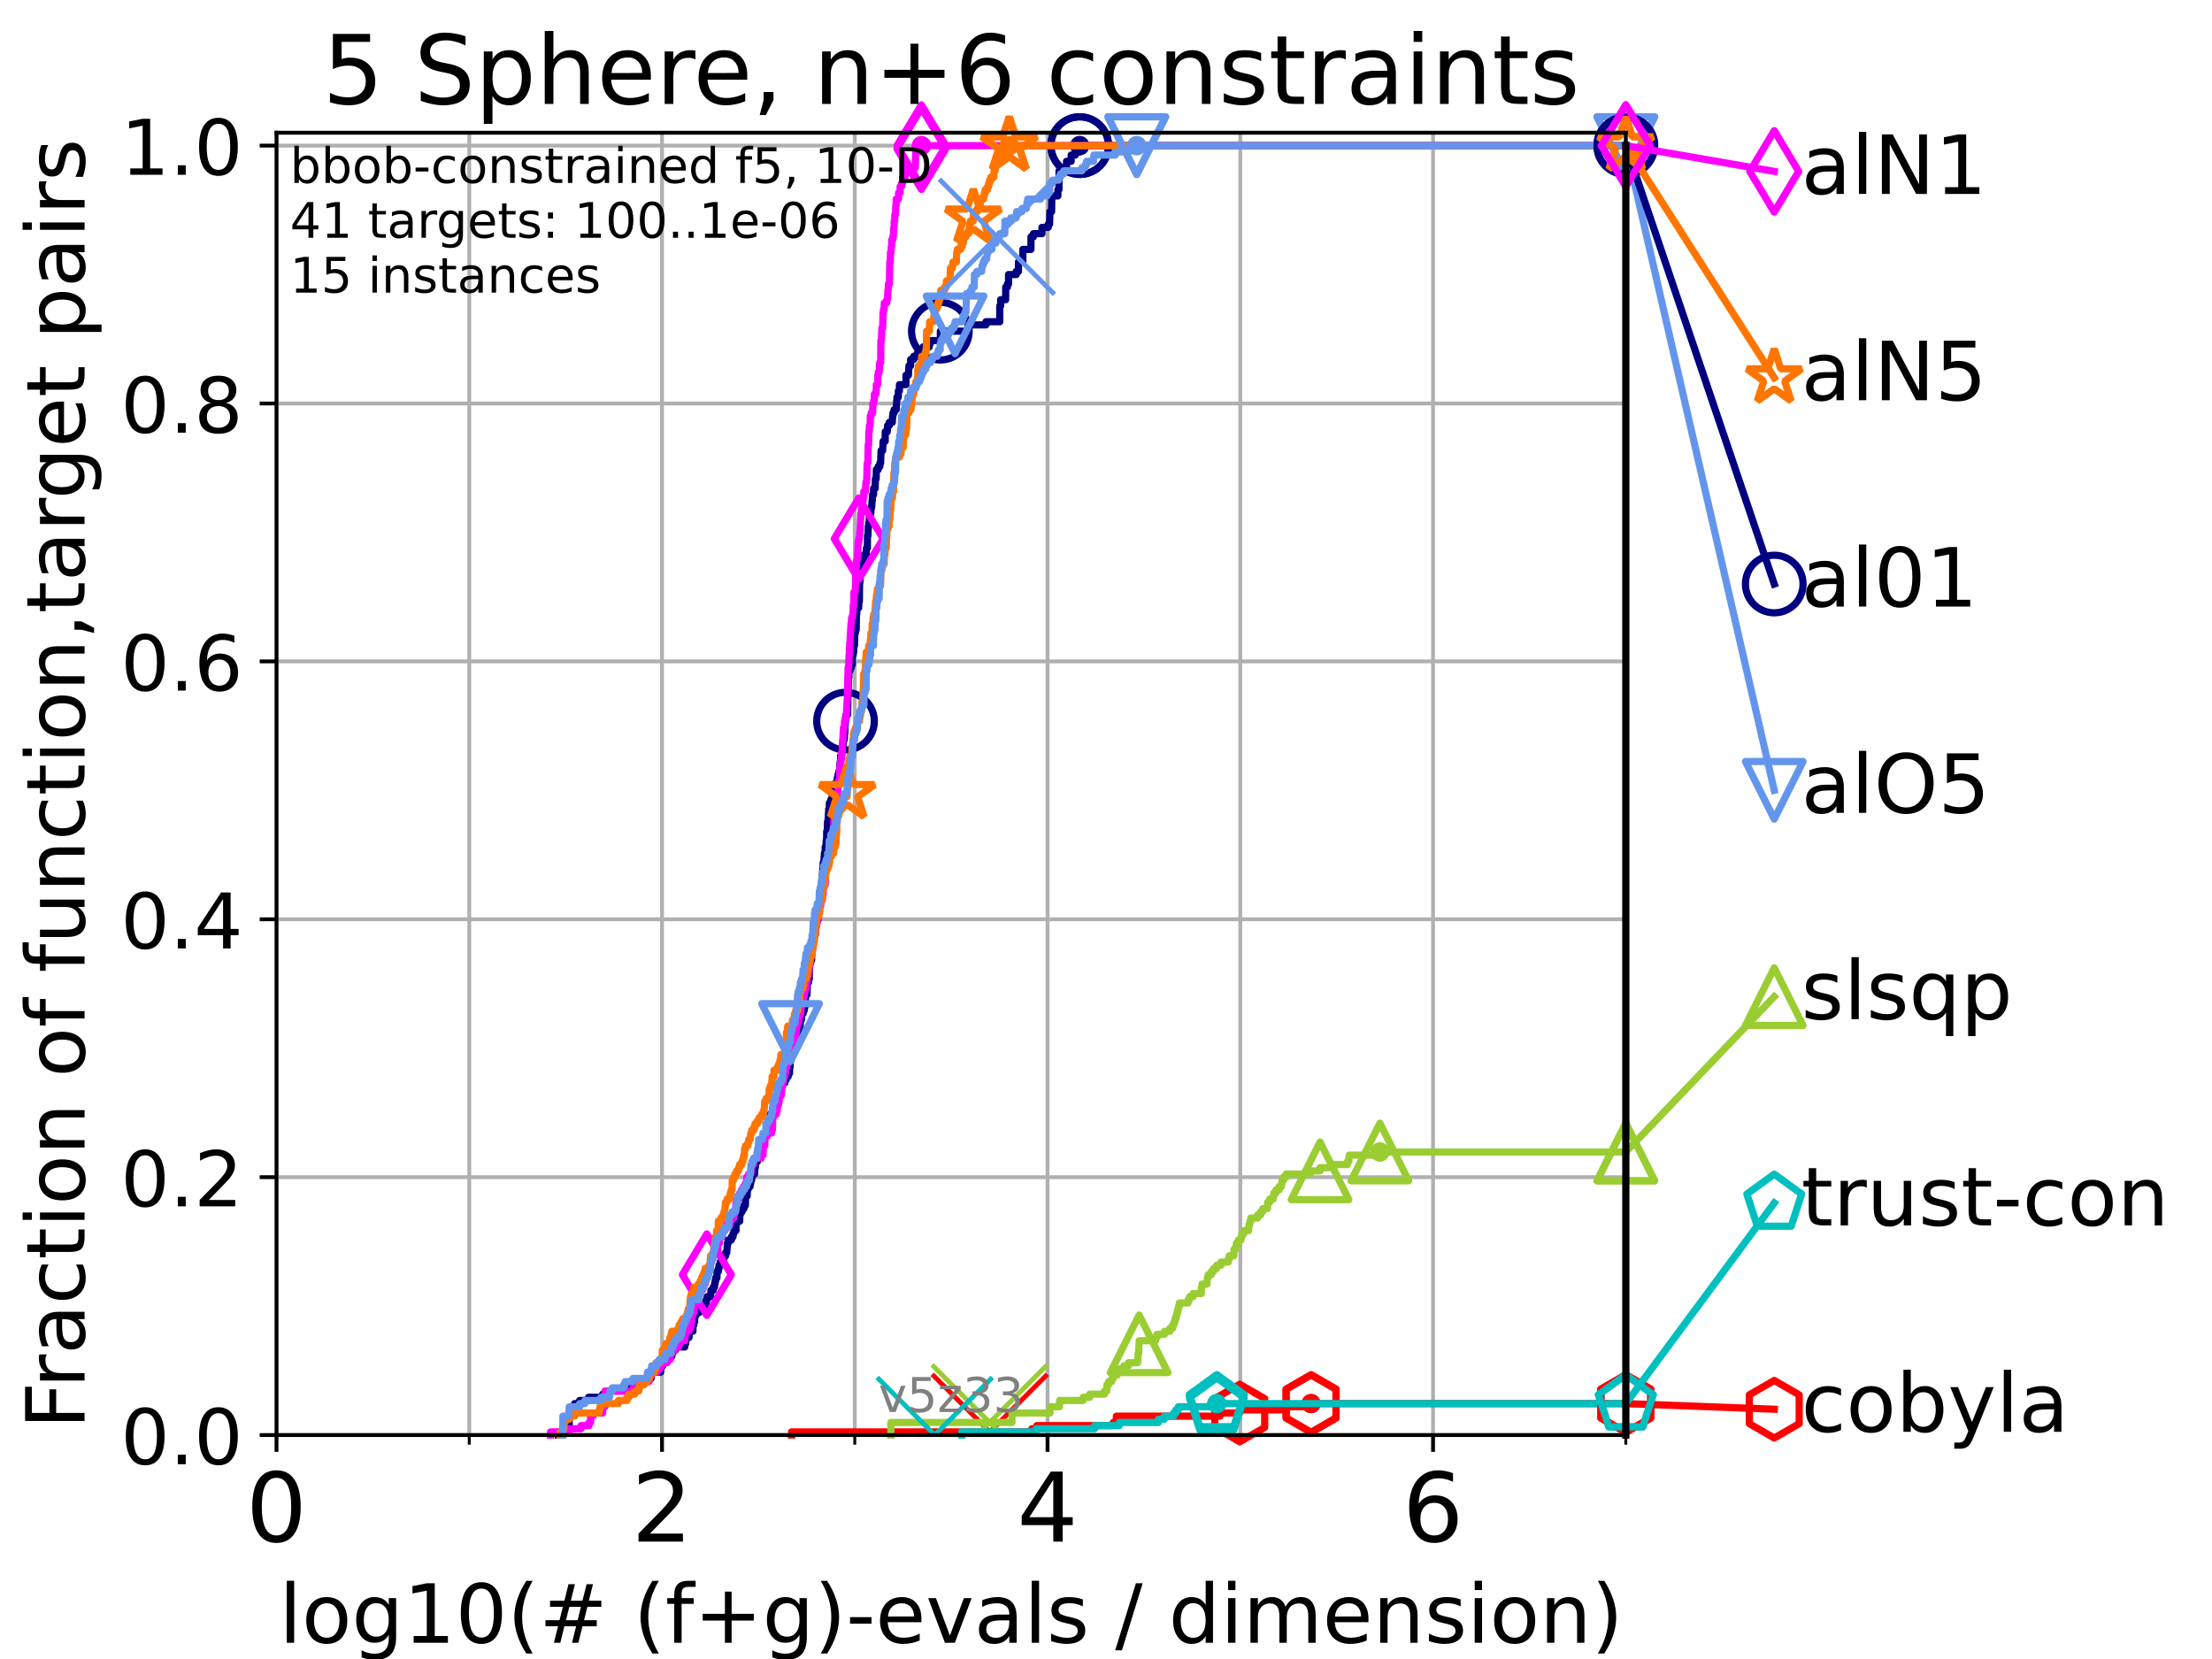 <?xml version="1.0" encoding="utf-8" standalone="no"?>
<!DOCTYPE svg PUBLIC "-//W3C//DTD SVG 1.1//EN"
  "http://www.w3.org/Graphics/SVG/1.1/DTD/svg11.dtd">
<!-- Created with matplotlib (https://matplotlib.org/) -->
<svg height="345.6pt" version="1.1" viewBox="0 0 460.8 345.6" width="460.8pt" xmlns="http://www.w3.org/2000/svg" xmlns:xlink="http://www.w3.org/1999/xlink">
 <defs>
  <style type="text/css">*{stroke-linecap:butt;stroke-linejoin:round;}</style>
 </defs>
 <g id="figure_1">
  <g id="patch_1">
   <path d="M 0 345.6 
L 460.8 345.6 
L 460.8 0 
L 0 0 
z
" style="fill:#ffffff;"/>
  </g>
  <g id="axes_1">
   <g id="patch_2">
    <path d="M 57.6 298.944 
L 338.688 298.944 
L 338.688 27.648 
L 57.6 27.648 
z
" style="fill:#ffffff;"/>
   </g>
   <g id="matplotlib.axis_1">
    <g id="xtick_1">
     <g id="line2d_1">
      <path clip-path="url(#p70398df94d)" d="M 57.6 298.944 
L 57.6 27.648 
" style="fill:none;stroke:#b0b0b0;stroke-linecap:square;stroke-width:0.8;"/>
     </g>
     <g id="line2d_2">
      <defs>
       <path d="M 0 0 
L 0 3.5 
" id="mb7ccde87ba" style="stroke:#000000;stroke-width:0.8;"/>
      </defs>
      <g>
       <use style="stroke:#000000;stroke-width:0.8;" x="57.6" xlink:href="#mb7ccde87ba" y="298.944"/>
      </g>
     </g>
     <g id="text_1">
      <!-- 0 -->
      <g transform="translate(51.237 321.141)scale(0.2 -0.2)">
       <defs>
        <path d="M 31.781 66.406 
Q 24.172 66.406 20.328 58.906 
Q 16.5 51.422 16.5 36.375 
Q 16.5 21.391 20.328 13.891 
Q 24.172 6.391 31.781 6.391 
Q 39.453 6.391 43.281 13.891 
Q 47.125 21.391 47.125 36.375 
Q 47.125 51.422 43.281 58.906 
Q 39.453 66.406 31.781 66.406 
z
M 31.781 74.219 
Q 44.047 74.219 50.516 64.516 
Q 56.984 54.828 56.984 36.375 
Q 56.984 17.969 50.516 8.266 
Q 44.047 -1.422 31.781 -1.422 
Q 19.531 -1.422 13.062 8.266 
Q 6.594 17.969 6.594 36.375 
Q 6.594 54.828 13.062 64.516 
Q 19.531 74.219 31.781 74.219 
z
" id="DejaVuSans-48"/>
       </defs>
       <use xlink:href="#DejaVuSans-48"/>
      </g>
     </g>
    </g>
    <g id="xtick_2">
     <g id="line2d_3">
      <path clip-path="url(#p70398df94d)" d="M 137.911 298.944 
L 137.911 27.648 
" style="fill:none;stroke:#b0b0b0;stroke-linecap:square;stroke-width:0.8;"/>
     </g>
     <g id="line2d_4">
      <g>
       <use style="stroke:#000000;stroke-width:0.8;" x="137.911" xlink:href="#mb7ccde87ba" y="298.944"/>
      </g>
     </g>
     <g id="text_2">
      <!-- 2 -->
      <g transform="translate(131.548 321.141)scale(0.2 -0.2)">
       <defs>
        <path d="M 19.188 8.297 
L 53.609 8.297 
L 53.609 0 
L 7.328 0 
L 7.328 8.297 
Q 12.938 14.109 22.625 23.891 
Q 32.328 33.688 34.812 36.531 
Q 39.547 41.844 41.422 45.531 
Q 43.312 49.219 43.312 52.781 
Q 43.312 58.594 39.234 62.25 
Q 35.156 65.922 28.609 65.922 
Q 23.969 65.922 18.812 64.312 
Q 13.672 62.703 7.812 59.422 
L 7.812 69.391 
Q 13.766 71.781 18.938 73 
Q 24.125 74.219 28.422 74.219 
Q 39.75 74.219 46.484 68.547 
Q 53.219 62.891 53.219 53.422 
Q 53.219 48.922 51.531 44.891 
Q 49.859 40.875 45.406 35.406 
Q 44.188 33.984 37.641 27.219 
Q 31.109 20.453 19.188 8.297 
z
" id="DejaVuSans-50"/>
       </defs>
       <use xlink:href="#DejaVuSans-50"/>
      </g>
     </g>
    </g>
    <g id="xtick_3">
     <g id="line2d_5">
      <path clip-path="url(#p70398df94d)" d="M 218.222 298.944 
L 218.222 27.648 
" style="fill:none;stroke:#b0b0b0;stroke-linecap:square;stroke-width:0.8;"/>
     </g>
     <g id="line2d_6">
      <g>
       <use style="stroke:#000000;stroke-width:0.8;" x="218.222" xlink:href="#mb7ccde87ba" y="298.944"/>
      </g>
     </g>
     <g id="text_3">
      <!-- 4 -->
      <g transform="translate(211.859 321.141)scale(0.2 -0.2)">
       <defs>
        <path d="M 37.797 64.312 
L 12.891 25.391 
L 37.797 25.391 
z
M 35.203 72.906 
L 47.609 72.906 
L 47.609 25.391 
L 58.016 25.391 
L 58.016 17.188 
L 47.609 17.188 
L 47.609 0 
L 37.797 0 
L 37.797 17.188 
L 4.891 17.188 
L 4.891 26.703 
z
" id="DejaVuSans-52"/>
       </defs>
       <use xlink:href="#DejaVuSans-52"/>
      </g>
     </g>
    </g>
    <g id="xtick_4">
     <g id="line2d_7">
      <path clip-path="url(#p70398df94d)" d="M 298.533 298.944 
L 298.533 27.648 
" style="fill:none;stroke:#b0b0b0;stroke-linecap:square;stroke-width:0.8;"/>
     </g>
     <g id="line2d_8">
      <g>
       <use style="stroke:#000000;stroke-width:0.8;" x="298.533" xlink:href="#mb7ccde87ba" y="298.944"/>
      </g>
     </g>
     <g id="text_4">
      <!-- 6 -->
      <g transform="translate(292.17 321.141)scale(0.2 -0.2)">
       <defs>
        <path d="M 33.016 40.375 
Q 26.375 40.375 22.484 35.828 
Q 18.609 31.297 18.609 23.391 
Q 18.609 15.531 22.484 10.953 
Q 26.375 6.391 33.016 6.391 
Q 39.656 6.391 43.531 10.953 
Q 47.406 15.531 47.406 23.391 
Q 47.406 31.297 43.531 35.828 
Q 39.656 40.375 33.016 40.375 
z
M 52.594 71.297 
L 52.594 62.312 
Q 48.875 64.062 45.094 64.984 
Q 41.312 65.922 37.594 65.922 
Q 27.828 65.922 22.672 59.328 
Q 17.531 52.734 16.797 39.406 
Q 19.672 43.656 24.016 45.922 
Q 28.375 48.188 33.594 48.188 
Q 44.578 48.188 50.953 41.516 
Q 57.328 34.859 57.328 23.391 
Q 57.328 12.156 50.688 5.359 
Q 44.047 -1.422 33.016 -1.422 
Q 20.359 -1.422 13.672 8.266 
Q 6.984 17.969 6.984 36.375 
Q 6.984 53.656 15.188 63.938 
Q 23.391 74.219 37.203 74.219 
Q 40.922 74.219 44.703 73.484 
Q 48.484 72.75 52.594 71.297 
z
" id="DejaVuSans-54"/>
       </defs>
       <use xlink:href="#DejaVuSans-54"/>
      </g>
     </g>
    </g>
    <g id="xtick_5">
     <g id="line2d_9">
      <path clip-path="url(#p70398df94d)" d="M 97.755 298.944 
L 97.755 27.648 
" style="fill:none;stroke:#b0b0b0;stroke-linecap:square;stroke-width:0.8;"/>
     </g>
     <g id="line2d_10">
      <defs>
       <path d="M 0 0 
L 0 2 
" id="mdf2e8e92bb" style="stroke:#000000;stroke-width:0.6;"/>
      </defs>
      <g>
       <use style="stroke:#000000;stroke-width:0.6;" x="97.755" xlink:href="#mdf2e8e92bb" y="298.944"/>
      </g>
     </g>
    </g>
    <g id="xtick_6">
     <g id="line2d_11">
      <path clip-path="url(#p70398df94d)" d="M 178.066 298.944 
L 178.066 27.648 
" style="fill:none;stroke:#b0b0b0;stroke-linecap:square;stroke-width:0.8;"/>
     </g>
     <g id="line2d_12">
      <g>
       <use style="stroke:#000000;stroke-width:0.6;" x="178.066" xlink:href="#mdf2e8e92bb" y="298.944"/>
      </g>
     </g>
    </g>
    <g id="xtick_7">
     <g id="line2d_13">
      <path clip-path="url(#p70398df94d)" d="M 258.377 298.944 
L 258.377 27.648 
" style="fill:none;stroke:#b0b0b0;stroke-linecap:square;stroke-width:0.8;"/>
     </g>
     <g id="line2d_14">
      <g>
       <use style="stroke:#000000;stroke-width:0.6;" x="258.377" xlink:href="#mdf2e8e92bb" y="298.944"/>
      </g>
     </g>
    </g>
    <g id="xtick_8">
     <g id="line2d_15">
      <path clip-path="url(#p70398df94d)" d="M 338.688 298.944 
L 338.688 27.648 
" style="fill:none;stroke:#b0b0b0;stroke-linecap:square;stroke-width:0.8;"/>
     </g>
     <g id="line2d_16">
      <g>
       <use style="stroke:#000000;stroke-width:0.6;" x="338.688" xlink:href="#mdf2e8e92bb" y="298.944"/>
      </g>
     </g>
    </g>
    <g id="text_5">
     <!-- log10(# (f+g)-evals / dimension) -->
     <g transform="translate(58.145 342.218)scale(0.17 -0.17)">
      <defs>
       <path d="M 9.422 75.984 
L 18.406 75.984 
L 18.406 0 
L 9.422 0 
z
" id="DejaVuSans-108"/>
       <path d="M 30.609 48.391 
Q 23.391 48.391 19.188 42.75 
Q 14.984 37.109 14.984 27.297 
Q 14.984 17.484 19.156 11.844 
Q 23.344 6.203 30.609 6.203 
Q 37.797 6.203 41.984 11.859 
Q 46.188 17.531 46.188 27.297 
Q 46.188 37.016 41.984 42.703 
Q 37.797 48.391 30.609 48.391 
z
M 30.609 56 
Q 42.328 56 49.016 48.375 
Q 55.719 40.766 55.719 27.297 
Q 55.719 13.875 49.016 6.219 
Q 42.328 -1.422 30.609 -1.422 
Q 18.844 -1.422 12.172 6.219 
Q 5.516 13.875 5.516 27.297 
Q 5.516 40.766 12.172 48.375 
Q 18.844 56 30.609 56 
z
" id="DejaVuSans-111"/>
       <path d="M 45.406 27.984 
Q 45.406 37.75 41.375 43.109 
Q 37.359 48.484 30.078 48.484 
Q 22.859 48.484 18.828 43.109 
Q 14.797 37.75 14.797 27.984 
Q 14.797 18.266 18.828 12.891 
Q 22.859 7.516 30.078 7.516 
Q 37.359 7.516 41.375 12.891 
Q 45.406 18.266 45.406 27.984 
z
M 54.391 6.781 
Q 54.391 -7.172 48.188 -13.984 
Q 42 -20.797 29.203 -20.797 
Q 24.469 -20.797 20.266 -20.094 
Q 16.062 -19.391 12.109 -17.922 
L 12.109 -9.188 
Q 16.062 -11.328 19.922 -12.344 
Q 23.781 -13.375 27.781 -13.375 
Q 36.625 -13.375 41.016 -8.766 
Q 45.406 -4.156 45.406 5.172 
L 45.406 9.625 
Q 42.625 4.781 38.281 2.391 
Q 33.938 0 27.875 0 
Q 17.828 0 11.672 7.656 
Q 5.516 15.328 5.516 27.984 
Q 5.516 40.672 11.672 48.328 
Q 17.828 56 27.875 56 
Q 33.938 56 38.281 53.609 
Q 42.625 51.219 45.406 46.391 
L 45.406 54.688 
L 54.391 54.688 
z
" id="DejaVuSans-103"/>
       <path d="M 12.406 8.297 
L 28.516 8.297 
L 28.516 63.922 
L 10.984 60.406 
L 10.984 69.391 
L 28.422 72.906 
L 38.281 72.906 
L 38.281 8.297 
L 54.391 8.297 
L 54.391 0 
L 12.406 0 
z
" id="DejaVuSans-49"/>
       <path d="M 31 75.875 
Q 24.469 64.656 21.281 53.656 
Q 18.109 42.672 18.109 31.391 
Q 18.109 20.125 21.312 9.062 
Q 24.516 -2 31 -13.188 
L 23.188 -13.188 
Q 15.875 -1.703 12.234 9.375 
Q 8.594 20.453 8.594 31.391 
Q 8.594 42.281 12.203 53.312 
Q 15.828 64.359 23.188 75.875 
z
" id="DejaVuSans-40"/>
       <path d="M 51.125 44 
L 36.922 44 
L 32.812 27.688 
L 47.125 27.688 
z
M 43.797 71.781 
L 38.719 51.516 
L 52.984 51.516 
L 58.109 71.781 
L 65.922 71.781 
L 60.891 51.516 
L 76.125 51.516 
L 76.125 44 
L 58.984 44 
L 54.984 27.688 
L 70.516 27.688 
L 70.516 20.219 
L 53.078 20.219 
L 48 0 
L 40.188 0 
L 45.219 20.219 
L 30.906 20.219 
L 25.875 0 
L 18.016 0 
L 23.094 20.219 
L 7.719 20.219 
L 7.719 27.688 
L 24.906 27.688 
L 29 44 
L 13.281 44 
L 13.281 51.516 
L 30.906 51.516 
L 35.891 71.781 
z
" id="DejaVuSans-35"/>
       <path id="DejaVuSans-32"/>
       <path d="M 37.109 75.984 
L 37.109 68.5 
L 28.516 68.5 
Q 23.688 68.5 21.797 66.547 
Q 19.922 64.594 19.922 59.516 
L 19.922 54.688 
L 34.719 54.688 
L 34.719 47.703 
L 19.922 47.703 
L 19.922 0 
L 10.891 0 
L 10.891 47.703 
L 2.297 47.703 
L 2.297 54.688 
L 10.891 54.688 
L 10.891 58.5 
Q 10.891 67.625 15.141 71.797 
Q 19.391 75.984 28.609 75.984 
z
" id="DejaVuSans-102"/>
       <path d="M 46 62.703 
L 46 35.5 
L 73.188 35.5 
L 73.188 27.203 
L 46 27.203 
L 46 0 
L 37.797 0 
L 37.797 27.203 
L 10.594 27.203 
L 10.594 35.5 
L 37.797 35.5 
L 37.797 62.703 
z
" id="DejaVuSans-43"/>
       <path d="M 8.016 75.875 
L 15.828 75.875 
Q 23.141 64.359 26.781 53.312 
Q 30.422 42.281 30.422 31.391 
Q 30.422 20.453 26.781 9.375 
Q 23.141 -1.703 15.828 -13.188 
L 8.016 -13.188 
Q 14.5 -2 17.703 9.062 
Q 20.906 20.125 20.906 31.391 
Q 20.906 42.672 17.703 53.656 
Q 14.5 64.656 8.016 75.875 
z
" id="DejaVuSans-41"/>
       <path d="M 4.891 31.391 
L 31.203 31.391 
L 31.203 23.391 
L 4.891 23.391 
z
" id="DejaVuSans-45"/>
       <path d="M 56.203 29.594 
L 56.203 25.203 
L 14.891 25.203 
Q 15.484 15.922 20.484 11.062 
Q 25.484 6.203 34.422 6.203 
Q 39.594 6.203 44.453 7.469 
Q 49.312 8.734 54.109 11.281 
L 54.109 2.781 
Q 49.266 0.734 44.188 -0.344 
Q 39.109 -1.422 33.891 -1.422 
Q 20.797 -1.422 13.156 6.188 
Q 5.516 13.812 5.516 26.812 
Q 5.516 40.234 12.766 48.109 
Q 20.016 56 32.328 56 
Q 43.359 56 49.781 48.891 
Q 56.203 41.797 56.203 29.594 
z
M 47.219 32.234 
Q 47.125 39.594 43.094 43.984 
Q 39.062 48.391 32.422 48.391 
Q 24.906 48.391 20.391 44.141 
Q 15.875 39.891 15.188 32.172 
z
" id="DejaVuSans-101"/>
       <path d="M 2.984 54.688 
L 12.5 54.688 
L 29.594 8.797 
L 46.688 54.688 
L 56.203 54.688 
L 35.688 0 
L 23.484 0 
z
" id="DejaVuSans-118"/>
       <path d="M 34.281 27.484 
Q 23.391 27.484 19.188 25 
Q 14.984 22.516 14.984 16.5 
Q 14.984 11.719 18.141 8.906 
Q 21.297 6.109 26.703 6.109 
Q 34.188 6.109 38.703 11.406 
Q 43.219 16.703 43.219 25.484 
L 43.219 27.484 
z
M 52.203 31.203 
L 52.203 0 
L 43.219 0 
L 43.219 8.297 
Q 40.141 3.328 35.547 0.953 
Q 30.953 -1.422 24.312 -1.422 
Q 15.922 -1.422 10.953 3.297 
Q 6 8.016 6 15.922 
Q 6 25.141 12.172 29.828 
Q 18.359 34.516 30.609 34.516 
L 43.219 34.516 
L 43.219 35.406 
Q 43.219 41.609 39.141 45 
Q 35.062 48.391 27.688 48.391 
Q 23 48.391 18.547 47.266 
Q 14.109 46.141 10.016 43.891 
L 10.016 52.203 
Q 14.938 54.109 19.578 55.047 
Q 24.219 56 28.609 56 
Q 40.484 56 46.344 49.844 
Q 52.203 43.703 52.203 31.203 
z
" id="DejaVuSans-97"/>
       <path d="M 44.281 53.078 
L 44.281 44.578 
Q 40.484 46.531 36.375 47.5 
Q 32.281 48.484 27.875 48.484 
Q 21.188 48.484 17.844 46.438 
Q 14.5 44.391 14.5 40.281 
Q 14.5 37.156 16.891 35.375 
Q 19.281 33.594 26.516 31.984 
L 29.594 31.297 
Q 39.156 29.25 43.188 25.516 
Q 47.219 21.781 47.219 15.094 
Q 47.219 7.469 41.188 3.016 
Q 35.156 -1.422 24.609 -1.422 
Q 20.219 -1.422 15.453 -0.562 
Q 10.688 0.297 5.422 2 
L 5.422 11.281 
Q 10.406 8.688 15.234 7.391 
Q 20.062 6.109 24.812 6.109 
Q 31.156 6.109 34.562 8.281 
Q 37.984 10.453 37.984 14.406 
Q 37.984 18.062 35.516 20.016 
Q 33.062 21.969 24.703 23.781 
L 21.578 24.516 
Q 13.234 26.266 9.516 29.906 
Q 5.812 33.547 5.812 39.891 
Q 5.812 47.609 11.281 51.797 
Q 16.75 56 26.812 56 
Q 31.781 56 36.172 55.266 
Q 40.578 54.547 44.281 53.078 
z
" id="DejaVuSans-115"/>
       <path d="M 25.391 72.906 
L 33.688 72.906 
L 8.297 -9.281 
L 0 -9.281 
z
" id="DejaVuSans-47"/>
       <path d="M 45.406 46.391 
L 45.406 75.984 
L 54.391 75.984 
L 54.391 0 
L 45.406 0 
L 45.406 8.203 
Q 42.578 3.328 38.25 0.953 
Q 33.938 -1.422 27.875 -1.422 
Q 17.969 -1.422 11.734 6.484 
Q 5.516 14.406 5.516 27.297 
Q 5.516 40.188 11.734 48.094 
Q 17.969 56 27.875 56 
Q 33.938 56 38.25 53.625 
Q 42.578 51.266 45.406 46.391 
z
M 14.797 27.297 
Q 14.797 17.391 18.875 11.75 
Q 22.953 6.109 30.078 6.109 
Q 37.203 6.109 41.297 11.75 
Q 45.406 17.391 45.406 27.297 
Q 45.406 37.203 41.297 42.844 
Q 37.203 48.484 30.078 48.484 
Q 22.953 48.484 18.875 42.844 
Q 14.797 37.203 14.797 27.297 
z
" id="DejaVuSans-100"/>
       <path d="M 9.422 54.688 
L 18.406 54.688 
L 18.406 0 
L 9.422 0 
z
M 9.422 75.984 
L 18.406 75.984 
L 18.406 64.594 
L 9.422 64.594 
z
" id="DejaVuSans-105"/>
       <path d="M 52 44.188 
Q 55.375 50.25 60.062 53.125 
Q 64.75 56 71.094 56 
Q 79.641 56 84.281 50.016 
Q 88.922 44.047 88.922 33.016 
L 88.922 0 
L 79.891 0 
L 79.891 32.719 
Q 79.891 40.578 77.094 44.375 
Q 74.312 48.188 68.609 48.188 
Q 61.625 48.188 57.562 43.547 
Q 53.516 38.922 53.516 30.906 
L 53.516 0 
L 44.484 0 
L 44.484 32.719 
Q 44.484 40.625 41.703 44.406 
Q 38.922 48.188 33.109 48.188 
Q 26.219 48.188 22.156 43.531 
Q 18.109 38.875 18.109 30.906 
L 18.109 0 
L 9.078 0 
L 9.078 54.688 
L 18.109 54.688 
L 18.109 46.188 
Q 21.188 51.219 25.484 53.609 
Q 29.781 56 35.688 56 
Q 41.656 56 45.828 52.969 
Q 50 49.953 52 44.188 
z
" id="DejaVuSans-109"/>
       <path d="M 54.891 33.016 
L 54.891 0 
L 45.906 0 
L 45.906 32.719 
Q 45.906 40.484 42.875 44.328 
Q 39.844 48.188 33.797 48.188 
Q 26.516 48.188 22.312 43.547 
Q 18.109 38.922 18.109 30.906 
L 18.109 0 
L 9.078 0 
L 9.078 54.688 
L 18.109 54.688 
L 18.109 46.188 
Q 21.344 51.125 25.703 53.562 
Q 30.078 56 35.797 56 
Q 45.219 56 50.047 50.172 
Q 54.891 44.344 54.891 33.016 
z
" id="DejaVuSans-110"/>
      </defs>
      <use xlink:href="#DejaVuSans-108"/>
      <use x="27.783" xlink:href="#DejaVuSans-111"/>
      <use x="88.965" xlink:href="#DejaVuSans-103"/>
      <use x="152.441" xlink:href="#DejaVuSans-49"/>
      <use x="216.064" xlink:href="#DejaVuSans-48"/>
      <use x="279.688" xlink:href="#DejaVuSans-40"/>
      <use x="318.701" xlink:href="#DejaVuSans-35"/>
      <use x="402.49" xlink:href="#DejaVuSans-32"/>
      <use x="434.277" xlink:href="#DejaVuSans-40"/>
      <use x="473.291" xlink:href="#DejaVuSans-102"/>
      <use x="508.496" xlink:href="#DejaVuSans-43"/>
      <use x="592.285" xlink:href="#DejaVuSans-103"/>
      <use x="655.762" xlink:href="#DejaVuSans-41"/>
      <use x="694.775" xlink:href="#DejaVuSans-45"/>
      <use x="730.859" xlink:href="#DejaVuSans-101"/>
      <use x="792.383" xlink:href="#DejaVuSans-118"/>
      <use x="851.562" xlink:href="#DejaVuSans-97"/>
      <use x="912.842" xlink:href="#DejaVuSans-108"/>
      <use x="940.625" xlink:href="#DejaVuSans-115"/>
      <use x="992.725" xlink:href="#DejaVuSans-32"/>
      <use x="1024.512" xlink:href="#DejaVuSans-47"/>
      <use x="1058.203" xlink:href="#DejaVuSans-32"/>
      <use x="1089.99" xlink:href="#DejaVuSans-100"/>
      <use x="1153.467" xlink:href="#DejaVuSans-105"/>
      <use x="1181.25" xlink:href="#DejaVuSans-109"/>
      <use x="1278.662" xlink:href="#DejaVuSans-101"/>
      <use x="1340.186" xlink:href="#DejaVuSans-110"/>
      <use x="1403.564" xlink:href="#DejaVuSans-115"/>
      <use x="1455.664" xlink:href="#DejaVuSans-105"/>
      <use x="1483.447" xlink:href="#DejaVuSans-111"/>
      <use x="1544.629" xlink:href="#DejaVuSans-110"/>
      <use x="1608.008" xlink:href="#DejaVuSans-41"/>
     </g>
    </g>
   </g>
   <g id="matplotlib.axis_2">
    <g id="ytick_1">
     <g id="line2d_17">
      <path clip-path="url(#p70398df94d)" d="M 57.6 298.944 
L 338.688 298.944 
" style="fill:none;stroke:#b0b0b0;stroke-linecap:square;stroke-width:0.8;"/>
     </g>
     <g id="line2d_18">
      <defs>
       <path d="M 0 0 
L -3.5 0 
" id="m98659dc78e" style="stroke:#000000;stroke-width:0.8;"/>
      </defs>
      <g>
       <use style="stroke:#000000;stroke-width:0.8;" x="57.6" xlink:href="#m98659dc78e" y="298.944"/>
      </g>
     </g>
     <g id="text_6">
      <!-- 0.0 -->
      <g transform="translate(25.155 305.023)scale(0.16 -0.16)">
       <defs>
        <path d="M 10.688 12.406 
L 21 12.406 
L 21 0 
L 10.688 0 
z
" id="DejaVuSans-46"/>
       </defs>
       <use xlink:href="#DejaVuSans-48"/>
       <use x="63.623" xlink:href="#DejaVuSans-46"/>
       <use x="95.41" xlink:href="#DejaVuSans-48"/>
      </g>
     </g>
    </g>
    <g id="ytick_2">
     <g id="line2d_19">
      <path clip-path="url(#p70398df94d)" d="M 57.6 245.222 
L 338.688 245.222 
" style="fill:none;stroke:#b0b0b0;stroke-linecap:square;stroke-width:0.8;"/>
     </g>
     <g id="line2d_20">
      <g>
       <use style="stroke:#000000;stroke-width:0.8;" x="57.6" xlink:href="#m98659dc78e" y="245.222"/>
      </g>
     </g>
     <g id="text_7">
      <!-- 0.2 -->
      <g transform="translate(25.155 251.301)scale(0.16 -0.16)">
       <use xlink:href="#DejaVuSans-48"/>
       <use x="63.623" xlink:href="#DejaVuSans-46"/>
       <use x="95.41" xlink:href="#DejaVuSans-50"/>
      </g>
     </g>
    </g>
    <g id="ytick_3">
     <g id="line2d_21">
      <path clip-path="url(#p70398df94d)" d="M 57.6 191.5 
L 338.688 191.5 
" style="fill:none;stroke:#b0b0b0;stroke-linecap:square;stroke-width:0.8;"/>
     </g>
     <g id="line2d_22">
      <g>
       <use style="stroke:#000000;stroke-width:0.8;" x="57.6" xlink:href="#m98659dc78e" y="191.5"/>
      </g>
     </g>
     <g id="text_8">
      <!-- 0.4 -->
      <g transform="translate(25.155 197.579)scale(0.16 -0.16)">
       <use xlink:href="#DejaVuSans-48"/>
       <use x="63.623" xlink:href="#DejaVuSans-46"/>
       <use x="95.41" xlink:href="#DejaVuSans-52"/>
      </g>
     </g>
    </g>
    <g id="ytick_4">
     <g id="line2d_23">
      <path clip-path="url(#p70398df94d)" d="M 57.6 137.778 
L 338.688 137.778 
" style="fill:none;stroke:#b0b0b0;stroke-linecap:square;stroke-width:0.8;"/>
     </g>
     <g id="line2d_24">
      <g>
       <use style="stroke:#000000;stroke-width:0.8;" x="57.6" xlink:href="#m98659dc78e" y="137.778"/>
      </g>
     </g>
     <g id="text_9">
      <!-- 0.6 -->
      <g transform="translate(25.155 143.857)scale(0.16 -0.16)">
       <use xlink:href="#DejaVuSans-48"/>
       <use x="63.623" xlink:href="#DejaVuSans-46"/>
       <use x="95.41" xlink:href="#DejaVuSans-54"/>
      </g>
     </g>
    </g>
    <g id="ytick_5">
     <g id="line2d_25">
      <path clip-path="url(#p70398df94d)" d="M 57.6 84.056 
L 338.688 84.056 
" style="fill:none;stroke:#b0b0b0;stroke-linecap:square;stroke-width:0.8;"/>
     </g>
     <g id="line2d_26">
      <g>
       <use style="stroke:#000000;stroke-width:0.8;" x="57.6" xlink:href="#m98659dc78e" y="84.056"/>
      </g>
     </g>
     <g id="text_10">
      <!-- 0.8 -->
      <g transform="translate(25.155 90.135)scale(0.16 -0.16)">
       <defs>
        <path d="M 31.781 34.625 
Q 24.75 34.625 20.719 30.859 
Q 16.703 27.094 16.703 20.516 
Q 16.703 13.922 20.719 10.156 
Q 24.75 6.391 31.781 6.391 
Q 38.812 6.391 42.859 10.172 
Q 46.922 13.969 46.922 20.516 
Q 46.922 27.094 42.891 30.859 
Q 38.875 34.625 31.781 34.625 
z
M 21.922 38.812 
Q 15.578 40.375 12.031 44.719 
Q 8.5 49.078 8.5 55.328 
Q 8.5 64.062 14.719 69.141 
Q 20.953 74.219 31.781 74.219 
Q 42.672 74.219 48.875 69.141 
Q 55.078 64.062 55.078 55.328 
Q 55.078 49.078 51.531 44.719 
Q 48 40.375 41.703 38.812 
Q 48.828 37.156 52.797 32.312 
Q 56.781 27.484 56.781 20.516 
Q 56.781 9.906 50.312 4.234 
Q 43.844 -1.422 31.781 -1.422 
Q 19.734 -1.422 13.25 4.234 
Q 6.781 9.906 6.781 20.516 
Q 6.781 27.484 10.781 32.312 
Q 14.797 37.156 21.922 38.812 
z
M 18.312 54.391 
Q 18.312 48.734 21.844 45.562 
Q 25.391 42.391 31.781 42.391 
Q 38.141 42.391 41.719 45.562 
Q 45.312 48.734 45.312 54.391 
Q 45.312 60.062 41.719 63.234 
Q 38.141 66.406 31.781 66.406 
Q 25.391 66.406 21.844 63.234 
Q 18.312 60.062 18.312 54.391 
z
" id="DejaVuSans-56"/>
       </defs>
       <use xlink:href="#DejaVuSans-48"/>
       <use x="63.623" xlink:href="#DejaVuSans-46"/>
       <use x="95.41" xlink:href="#DejaVuSans-56"/>
      </g>
     </g>
    </g>
    <g id="ytick_6">
     <g id="line2d_27">
      <path clip-path="url(#p70398df94d)" d="M 57.6 30.334 
L 338.688 30.334 
" style="fill:none;stroke:#b0b0b0;stroke-linecap:square;stroke-width:0.8;"/>
     </g>
     <g id="line2d_28">
      <g>
       <use style="stroke:#000000;stroke-width:0.8;" x="57.6" xlink:href="#m98659dc78e" y="30.334"/>
      </g>
     </g>
     <g id="text_11">
      <!-- 1.0 -->
      <g transform="translate(25.155 36.413)scale(0.16 -0.16)">
       <use xlink:href="#DejaVuSans-49"/>
       <use x="63.623" xlink:href="#DejaVuSans-46"/>
       <use x="95.41" xlink:href="#DejaVuSans-48"/>
      </g>
     </g>
    </g>
    <g id="text_12">
     <!-- Fraction of function,target pairs -->
     <g transform="translate(17.62 297.681)rotate(-90)scale(0.17 -0.17)">
      <defs>
       <path d="M 9.812 72.906 
L 51.703 72.906 
L 51.703 64.594 
L 19.672 64.594 
L 19.672 43.109 
L 48.578 43.109 
L 48.578 34.812 
L 19.672 34.812 
L 19.672 0 
L 9.812 0 
z
" id="DejaVuSans-70"/>
       <path d="M 41.109 46.297 
Q 39.594 47.172 37.812 47.578 
Q 36.031 48 33.891 48 
Q 26.266 48 22.188 43.047 
Q 18.109 38.094 18.109 28.812 
L 18.109 0 
L 9.078 0 
L 9.078 54.688 
L 18.109 54.688 
L 18.109 46.188 
Q 20.953 51.172 25.484 53.578 
Q 30.031 56 36.531 56 
Q 37.453 56 38.578 55.875 
Q 39.703 55.766 41.062 55.516 
z
" id="DejaVuSans-114"/>
       <path d="M 48.781 52.594 
L 48.781 44.188 
Q 44.969 46.297 41.141 47.344 
Q 37.312 48.391 33.406 48.391 
Q 24.656 48.391 19.812 42.844 
Q 14.984 37.312 14.984 27.297 
Q 14.984 17.281 19.812 11.734 
Q 24.656 6.203 33.406 6.203 
Q 37.312 6.203 41.141 7.25 
Q 44.969 8.297 48.781 10.406 
L 48.781 2.094 
Q 45.016 0.344 40.984 -0.531 
Q 36.969 -1.422 32.422 -1.422 
Q 20.062 -1.422 12.781 6.344 
Q 5.516 14.109 5.516 27.297 
Q 5.516 40.672 12.859 48.328 
Q 20.219 56 33.016 56 
Q 37.156 56 41.109 55.141 
Q 45.062 54.297 48.781 52.594 
z
" id="DejaVuSans-99"/>
       <path d="M 18.312 70.219 
L 18.312 54.688 
L 36.812 54.688 
L 36.812 47.703 
L 18.312 47.703 
L 18.312 18.016 
Q 18.312 11.328 20.141 9.422 
Q 21.969 7.516 27.594 7.516 
L 36.812 7.516 
L 36.812 0 
L 27.594 0 
Q 17.188 0 13.234 3.875 
Q 9.281 7.766 9.281 18.016 
L 9.281 47.703 
L 2.688 47.703 
L 2.688 54.688 
L 9.281 54.688 
L 9.281 70.219 
z
" id="DejaVuSans-116"/>
       <path d="M 8.5 21.578 
L 8.5 54.688 
L 17.484 54.688 
L 17.484 21.922 
Q 17.484 14.156 20.5 10.266 
Q 23.531 6.391 29.594 6.391 
Q 36.859 6.391 41.078 11.031 
Q 45.312 15.672 45.312 23.688 
L 45.312 54.688 
L 54.297 54.688 
L 54.297 0 
L 45.312 0 
L 45.312 8.406 
Q 42.047 3.422 37.719 1 
Q 33.406 -1.422 27.688 -1.422 
Q 18.266 -1.422 13.375 4.438 
Q 8.5 10.297 8.5 21.578 
z
M 31.109 56 
z
" id="DejaVuSans-117"/>
       <path d="M 11.719 12.406 
L 22.016 12.406 
L 22.016 4 
L 14.016 -11.625 
L 7.719 -11.625 
L 11.719 4 
z
" id="DejaVuSans-44"/>
       <path d="M 18.109 8.203 
L 18.109 -20.797 
L 9.078 -20.797 
L 9.078 54.688 
L 18.109 54.688 
L 18.109 46.391 
Q 20.953 51.266 25.266 53.625 
Q 29.594 56 35.594 56 
Q 45.562 56 51.781 48.094 
Q 58.016 40.188 58.016 27.297 
Q 58.016 14.406 51.781 6.484 
Q 45.562 -1.422 35.594 -1.422 
Q 29.594 -1.422 25.266 0.953 
Q 20.953 3.328 18.109 8.203 
z
M 48.688 27.297 
Q 48.688 37.203 44.609 42.844 
Q 40.531 48.484 33.406 48.484 
Q 26.266 48.484 22.188 42.844 
Q 18.109 37.203 18.109 27.297 
Q 18.109 17.391 22.188 11.75 
Q 26.266 6.109 33.406 6.109 
Q 40.531 6.109 44.609 11.75 
Q 48.688 17.391 48.688 27.297 
z
" id="DejaVuSans-112"/>
      </defs>
      <use xlink:href="#DejaVuSans-70"/>
      <use x="50.27" xlink:href="#DejaVuSans-114"/>
      <use x="91.383" xlink:href="#DejaVuSans-97"/>
      <use x="152.662" xlink:href="#DejaVuSans-99"/>
      <use x="207.643" xlink:href="#DejaVuSans-116"/>
      <use x="246.852" xlink:href="#DejaVuSans-105"/>
      <use x="274.635" xlink:href="#DejaVuSans-111"/>
      <use x="335.816" xlink:href="#DejaVuSans-110"/>
      <use x="399.195" xlink:href="#DejaVuSans-32"/>
      <use x="430.982" xlink:href="#DejaVuSans-111"/>
      <use x="492.164" xlink:href="#DejaVuSans-102"/>
      <use x="527.369" xlink:href="#DejaVuSans-32"/>
      <use x="559.156" xlink:href="#DejaVuSans-102"/>
      <use x="594.361" xlink:href="#DejaVuSans-117"/>
      <use x="657.74" xlink:href="#DejaVuSans-110"/>
      <use x="721.119" xlink:href="#DejaVuSans-99"/>
      <use x="776.1" xlink:href="#DejaVuSans-116"/>
      <use x="815.309" xlink:href="#DejaVuSans-105"/>
      <use x="843.092" xlink:href="#DejaVuSans-111"/>
      <use x="904.273" xlink:href="#DejaVuSans-110"/>
      <use x="967.652" xlink:href="#DejaVuSans-44"/>
      <use x="999.439" xlink:href="#DejaVuSans-116"/>
      <use x="1038.648" xlink:href="#DejaVuSans-97"/>
      <use x="1099.928" xlink:href="#DejaVuSans-114"/>
      <use x="1139.291" xlink:href="#DejaVuSans-103"/>
      <use x="1202.768" xlink:href="#DejaVuSans-101"/>
      <use x="1264.291" xlink:href="#DejaVuSans-116"/>
      <use x="1303.5" xlink:href="#DejaVuSans-32"/>
      <use x="1335.287" xlink:href="#DejaVuSans-112"/>
      <use x="1398.764" xlink:href="#DejaVuSans-97"/>
      <use x="1460.043" xlink:href="#DejaVuSans-105"/>
      <use x="1487.826" xlink:href="#DejaVuSans-114"/>
      <use x="1528.939" xlink:href="#DejaVuSans-115"/>
     </g>
    </g>
   </g>
   <g id="line2d_29">
    <defs>
     <path d="M 0 1.5 
C 0.398 1.5 0.779 1.342 1.061 1.061 
C 1.342 0.779 1.5 0.398 1.5 0 
C 1.5 -0.398 1.342 -0.779 1.061 -1.061 
C 0.779 -1.342 0.398 -1.5 0 -1.5 
C -0.398 -1.5 -0.779 -1.342 -1.061 -1.061 
C -1.342 -0.779 -1.5 -0.398 -1.5 0 
C -1.5 0.398 -1.342 0.779 -1.061 1.061 
C -0.779 1.342 -0.398 1.5 0 1.5 
z
" id="m8a0f140de3" style="stroke:#000080;"/>
    </defs>
    <g>
     <use style="fill:#000080;stroke:#000080;" x="224.924" xlink:href="#m8a0f140de3" y="30.334"/>
     <use style="fill:#000080;stroke:#000080;" x="224.924" xlink:href="#m8a0f140de3" y="30.334"/>
    </g>
   </g>
   <g id="line2d_30">
    <path d="M 116.323 298.944 
L 116.323 298.289 
L 117.373 298.289 
L 117.373 296.979 
L 118.577 296.979 
L 118.577 294.358 
L 118.994 294.358 
L 119.097 293.048 
L 119.702 293.048 
L 119.702 292.393 
L 120.759 292.393 
L 120.759 291.737 
L 122.615 291.737 
L 122.615 291.082 
L 125.542 291.082 
L 125.542 290.427 
L 126.905 290.427 
L 126.905 289.772 
L 130.128 289.772 
L 130.128 289.117 
L 130.612 289.117 
L 130.612 288.462 
L 132.327 288.462 
L 132.327 287.807 
L 134.492 287.807 
L 134.492 287.151 
L 135.642 287.151 
L 135.721 285.841 
L 137.63 285.841 
L 137.7 284.531 
L 138.084 284.531 
L 138.188 283.22 
L 138.494 283.22 
L 138.494 282.565 
L 139.949 282.565 
L 139.949 281.91 
L 140.135 281.91 
L 140.135 281.255 
L 140.708 281.255 
L 140.708 280.6 
L 142.647 280.6 
L 142.647 279.945 
L 142.832 279.945 
L 142.884 278.634 
L 143.528 278.634 
L 143.629 277.324 
L 144.342 277.324 
L 144.391 276.014 
L 144.534 276.014 
L 144.534 275.359 
L 144.701 275.359 
L 144.724 274.048 
L 144.982 274.048 
L 144.982 273.393 
L 145.711 273.393 
L 145.711 272.738 
L 146.367 272.738 
L 146.367 272.083 
L 146.854 272.083 
L 146.854 271.428 
L 147.103 271.428 
L 147.103 270.773 
L 147.308 270.773 
L 147.308 270.118 
L 148.025 270.118 
L 148.103 268.807 
L 148.564 268.807 
L 148.564 268.152 
L 148.845 268.152 
L 148.845 267.497 
L 148.957 267.497 
L 148.957 266.842 
L 149.086 266.842 
L 149.086 266.187 
L 149.359 266.187 
L 149.359 264.876 
L 149.647 264.876 
L 149.647 264.221 
L 149.788 264.221 
L 149.788 263.566 
L 150.016 263.566 
L 150.016 262.911 
L 150.293 262.911 
L 150.293 262.256 
L 150.816 262.256 
L 150.816 261.601 
L 151.162 261.601 
L 151.162 260.946 
L 151.405 260.946 
L 151.486 259.635 
L 151.534 259.635 
L 151.534 258.98 
L 151.677 258.98 
L 151.677 258.325 
L 152.345 258.325 
L 152.345 257.67 
L 152.692 257.67 
L 152.692 257.015 
L 152.871 257.015 
L 152.871 256.36 
L 153.323 256.36 
L 153.323 255.049 
L 153.452 255.049 
L 153.452 254.394 
L 154.098 254.394 
L 154.098 253.084 
L 154.222 253.084 
L 154.222 252.429 
L 154.588 252.429 
L 154.588 251.773 
L 154.985 251.773 
L 154.985 251.118 
L 155.271 251.118 
L 155.323 249.153 
L 155.654 249.153 
L 155.691 247.843 
L 155.829 247.843 
L 155.829 247.187 
L 156.249 247.187 
L 156.249 246.532 
L 156.394 246.532 
L 156.394 245.877 
L 156.563 245.877 
L 156.563 245.222 
L 156.694 245.222 
L 156.694 244.567 
L 157.197 244.567 
L 157.255 243.257 
L 157.347 243.257 
L 157.427 241.946 
L 157.799 241.946 
L 157.799 241.291 
L 158.498 241.291 
L 158.551 239.326 
L 158.615 239.326 
L 158.615 238.671 
L 159.046 238.671 
L 159.119 237.36 
L 159.191 237.36 
L 159.191 236.705 
L 159.436 236.705 
L 159.436 236.05 
L 159.638 236.05 
L 159.638 235.395 
L 160.064 235.395 
L 160.064 234.74 
L 160.22 234.74 
L 160.288 232.774 
L 160.461 232.774 
L 160.461 232.119 
L 160.915 232.119 
L 160.98 230.809 
L 161.429 230.809 
L 161.484 228.843 
L 161.912 228.843 
L 161.912 228.188 
L 162.483 228.188 
L 162.509 226.878 
L 162.695 226.878 
L 162.754 225.568 
L 163.51 225.568 
L 163.51 224.912 
L 163.781 224.912 
L 163.781 224.257 
L 164.187 224.257 
L 164.187 223.602 
L 164.463 223.602 
L 164.517 222.292 
L 164.585 222.292 
L 164.615 220.982 
L 164.75 220.982 
L 164.81 219.016 
L 165.025 219.016 
L 165.084 217.706 
L 165.704 217.706 
L 165.704 217.051 
L 165.88 217.051 
L 165.88 216.396 
L 166.034 216.396 
L 166.11 215.085 
L 166.412 215.085 
L 166.412 214.43 
L 166.561 214.43 
L 166.561 213.775 
L 166.709 213.775 
L 166.716 212.465 
L 166.948 212.465 
L 167.034 211.154 
L 167.301 211.154 
L 167.301 210.499 
L 167.532 210.499 
L 167.532 209.844 
L 167.666 209.844 
L 167.666 209.189 
L 167.779 209.189 
L 167.779 207.224 
L 168.122 207.224 
L 168.19 204.603 
L 168.464 204.603 
L 168.464 203.948 
L 168.591 203.948 
L 168.621 200.672 
L 168.882 200.672 
L 168.882 200.017 
L 169.07 200.017 
L 169.123 197.396 
L 169.303 197.396 
L 169.303 196.741 
L 169.418 196.741 
L 169.418 196.086 
L 169.617 196.086 
L 169.617 194.776 
L 169.853 194.776 
L 169.959 192.81 
L 170.036 192.81 
L 170.036 191.5 
L 170.505 191.5 
L 170.527 188.879 
L 170.645 188.879 
L 170.714 186.914 
L 170.762 186.914 
L 170.762 186.259 
L 170.878 186.259 
L 170.878 185.604 
L 171.004 185.604 
L 171.108 184.293 
L 171.165 184.293 
L 171.258 182.328 
L 171.335 182.328 
L 171.412 181.018 
L 171.479 181.018 
L 171.479 179.707 
L 171.615 179.707 
L 171.686 178.397 
L 171.736 178.397 
L 171.736 177.742 
L 171.891 177.742 
L 171.906 176.432 
L 172.049 176.432 
L 172.118 175.121 
L 172.196 175.121 
L 172.216 173.156 
L 172.357 173.156 
L 172.381 171.191 
L 172.487 171.191 
L 172.597 169.225 
L 172.626 169.225 
L 172.626 168.57 
L 172.759 168.57 
L 172.773 167.26 
L 173.073 167.26 
L 173.073 166.604 
L 173.331 166.604 
L 173.331 165.949 
L 173.513 165.949 
L 173.621 163.984 
L 173.854 163.984 
L 173.854 163.329 
L 174.292 163.329 
L 174.292 162.674 
L 174.434 162.674 
L 174.434 162.018 
L 174.571 162.018 
L 174.571 161.363 
L 174.749 161.363 
L 174.749 160.708 
L 174.909 160.708 
L 175.013 158.743 
L 175.109 158.743 
L 175.109 157.432 
L 175.306 157.432 
L 175.395 156.122 
L 175.618 156.122 
L 175.67 154.157 
L 175.869 154.157 
L 175.928 152.846 
L 175.995 152.846 
L 176.097 150.226 
L 176.14 150.226 
L 176.225 148.916 
L 176.578 148.916 
L 176.688 143.019 
L 176.699 143.019 
L 176.771 141.054 
L 176.842 141.054 
L 176.849 139.743 
L 177.083 139.743 
L 177.083 139.088 
L 177.336 139.088 
L 177.336 138.433 
L 177.539 138.433 
L 177.539 136.468 
L 177.725 136.468 
L 177.725 135.813 
L 177.849 135.813 
L 177.866 134.502 
L 178 134.502 
L 178.087 131.882 
L 178.198 131.882 
L 178.198 131.227 
L 178.36 131.227 
L 178.415 127.951 
L 178.476 127.951 
L 178.476 126.641 
L 178.874 126.641 
L 178.93 125.33 
L 179.017 125.33 
L 179.066 121.399 
L 179.132 121.399 
L 179.227 119.434 
L 179.412 119.434 
L 179.412 118.779 
L 179.744 118.779 
L 179.744 117.469 
L 179.943 117.469 
L 179.943 116.813 
L 180.058 116.813 
L 180.083 115.503 
L 180.449 115.503 
L 180.495 114.193 
L 180.688 114.193 
L 180.712 111.572 
L 180.807 111.572 
L 180.888 109.607 
L 180.973 109.607 
L 180.973 108.952 
L 181.091 108.952 
L 181.091 107.641 
L 181.231 107.641 
L 181.231 106.986 
L 181.405 106.986 
L 181.5 105.676 
L 181.588 105.676 
L 181.662 104.366 
L 181.708 104.366 
L 181.747 103.055 
L 181.977 103.055 
L 181.977 101.745 
L 182.317 101.745 
L 182.347 99.78 
L 182.521 99.78 
L 182.558 97.814 
L 182.963 97.814 
L 182.963 97.159 
L 183.297 97.159 
L 183.297 96.504 
L 183.444 96.504 
L 183.536 93.883 
L 183.869 93.883 
L 183.974 91.918 
L 184.404 91.918 
L 184.404 89.952 
L 184.828 89.952 
L 184.903 88.642 
L 185.255 88.642 
L 185.255 87.987 
L 185.888 87.987 
L 185.942 86.677 
L 186.015 86.677 
L 186.015 86.022 
L 186.243 86.022 
L 186.243 85.366 
L 186.691 85.366 
L 186.802 83.401 
L 186.846 83.401 
L 186.846 82.746 
L 187.134 82.746 
L 187.145 81.435 
L 187.367 81.435 
L 187.367 80.125 
L 188.736 80.125 
L 188.736 78.16 
L 189.243 78.16 
L 189.349 76.194 
L 189.697 76.194 
L 189.697 74.884 
L 190.33 74.884 
L 190.33 74.229 
L 191.07 74.229 
L 191.07 73.574 
L 191.71 73.574 
L 191.71 72.919 
L 192.303 72.919 
L 192.303 72.263 
L 193.592 72.263 
L 193.592 71.608 
L 193.78 71.608 
L 193.78 70.953 
L 195.891 70.953 
L 195.891 68.988 
L 201.684 68.988 
L 201.684 67.677 
L 205.388 67.677 
L 205.388 67.022 
L 208.268 67.022 
L 208.268 63.747 
L 208.452 63.747 
L 208.452 62.436 
L 209.495 62.436 
L 209.506 59.816 
L 209.861 59.816 
L 209.861 59.161 
L 210.098 59.161 
L 210.098 57.195 
L 211.701 57.195 
L 211.701 56.54 
L 212.161 56.54 
L 212.161 54.575 
L 213.078 54.575 
L 213.078 51.954 
L 214.764 51.954 
L 214.777 49.333 
L 215.271 49.333 
L 215.271 48.678 
L 217.06 48.678 
L 217.06 47.368 
L 218.358 47.368 
L 218.358 46.713 
L 218.642 46.713 
L 218.719 44.092 
L 219.07 44.092 
L 219.11 40.816 
L 220.376 40.816 
L 220.376 39.506 
L 220.606 39.506 
L 220.614 35.575 
L 222.173 35.575 
L 222.173 33.61 
L 223.146 33.61 
L 223.146 32.3 
L 224.028 32.3 
L 224.028 31.644 
L 224.924 31.644 
L 224.924 30.334 
L 338.688 30.334 
L 338.688 30.334 
" style="fill:none;stroke:#000080;stroke-linecap:square;stroke-width:1.5;"/>
   </g>
   <g id="line2d_31">
    <defs>
     <path d="M 0 6 
C 1.591 6 3.117 5.368 4.243 4.243 
C 5.368 3.117 6 1.591 6 0 
C 6 -1.591 5.368 -3.117 4.243 -4.243 
C 3.117 -5.368 1.591 -6 0 -6 
C -1.591 -6 -3.117 -5.368 -4.243 -4.243 
C -5.368 -3.117 -6 -1.591 -6 0 
C -6 1.591 -5.368 3.117 -4.243 4.243 
C -3.117 5.368 -1.591 6 0 6 
z
" id="mb890fc022a" style="stroke:#000080;stroke-width:1.5;"/>
    </defs>
    <g>
     <use style="fill-opacity:0;stroke:#000080;stroke-width:1.5;" x="176.14" xlink:href="#mb890fc022a" y="150.226"/>
     <use style="fill-opacity:0;stroke:#000080;stroke-width:1.5;" x="195.891" xlink:href="#mb890fc022a" y="68.988"/>
     <use style="fill-opacity:0;stroke:#000080;stroke-width:1.5;" x="224.924" xlink:href="#mb890fc022a" y="30.334"/>
     <use style="fill-opacity:0;stroke:#000080;stroke-width:1.5;" x="224.924" xlink:href="#mb890fc022a" y="30.334"/>
     <use style="fill-opacity:0;stroke:#000080;stroke-width:1.5;" x="338.688" xlink:href="#mb890fc022a" y="30.334"/>
    </g>
   </g>
   <g id="line2d_32">
    <path style="fill:none;stroke:#000080;stroke-linecap:square;stroke-width:1.5;"/>
    <g/>
   </g>
   <g id="line2d_33">
    <defs>
     <path d="M 0 1.5 
C 0.398 1.5 0.779 1.342 1.061 1.061 
C 1.342 0.779 1.5 0.398 1.5 0 
C 1.5 -0.398 1.342 -0.779 1.061 -1.061 
C 0.779 -1.342 0.398 -1.5 0 -1.5 
C -0.398 -1.5 -0.779 -1.342 -1.061 -1.061 
C -1.342 -0.779 -1.5 -0.398 -1.5 0 
C -1.5 0.398 -1.342 0.779 -1.061 1.061 
C -0.779 1.342 -0.398 1.5 0 1.5 
z
" id="m8f7c34c6a2" style="stroke:#ff00ff;"/>
    </defs>
    <g>
     <use style="fill:#ff00ff;stroke:#ff00ff;" x="191.951" xlink:href="#m8f7c34c6a2" y="30.334"/>
     <use style="fill:#ff00ff;stroke:#ff00ff;" x="191.951" xlink:href="#m8f7c34c6a2" y="30.334"/>
    </g>
   </g>
   <g id="line2d_34">
    <path d="M 114.685 298.944 
L 114.685 298.289 
L 118.577 298.289 
L 118.577 297.634 
L 121.037 297.634 
L 121.037 296.979 
L 122.699 296.979 
L 122.699 296.323 
L 123.03 296.323 
L 123.03 295.013 
L 123.514 295.013 
L 123.514 294.358 
L 125.542 294.358 
L 125.542 293.048 
L 126.031 293.048 
L 126.031 289.772 
L 131.889 289.772 
L 131.889 289.117 
L 132.847 289.117 
L 132.847 288.462 
L 133.488 288.462 
L 133.488 287.807 
L 135.199 287.807 
L 135.199 286.496 
L 135.761 286.496 
L 135.761 285.841 
L 136.906 285.841 
L 136.906 285.186 
L 137.451 285.186 
L 137.451 284.531 
L 137.876 284.531 
L 137.876 283.876 
L 138.993 283.876 
L 138.993 283.22 
L 139.636 283.22 
L 139.699 281.91 
L 139.98 281.91 
L 139.98 281.255 
L 140.589 281.255 
L 140.589 280.6 
L 141.407 280.6 
L 141.407 279.945 
L 141.606 279.945 
L 141.606 279.29 
L 142.673 279.29 
L 142.7 277.979 
L 142.805 277.979 
L 142.805 277.324 
L 143.502 277.324 
L 143.502 276.669 
L 143.878 276.669 
L 143.977 275.359 
L 144.1 275.359 
L 144.197 274.048 
L 144.318 274.048 
L 144.318 273.393 
L 144.558 273.393 
L 144.582 271.428 
L 144.865 271.428 
L 144.889 270.118 
L 145.144 270.118 
L 145.19 268.807 
L 146.281 268.807 
L 146.281 268.152 
L 146.58 268.152 
L 146.58 267.497 
L 146.896 267.497 
L 146.937 266.187 
L 147.247 266.187 
L 147.348 264.876 
L 147.65 264.876 
L 147.65 264.221 
L 147.947 264.221 
L 148.045 262.911 
L 148.219 262.911 
L 148.219 262.256 
L 148.412 262.256 
L 148.412 261.601 
L 148.752 261.601 
L 148.752 260.946 
L 149.178 260.946 
L 149.178 260.29 
L 149.522 260.29 
L 149.539 258.98 
L 149.876 258.98 
L 149.964 257.67 
L 150.463 257.67 
L 150.531 256.36 
L 151.015 256.36 
L 151.015 255.704 
L 151.341 255.704 
L 151.341 255.049 
L 152.068 255.049 
L 152.068 254.394 
L 152.314 254.394 
L 152.314 253.739 
L 152.841 253.739 
L 152.841 253.084 
L 153.003 253.084 
L 153.003 252.429 
L 153.236 252.429 
L 153.323 250.463 
L 153.481 250.463 
L 153.481 249.808 
L 153.96 249.808 
L 153.96 249.153 
L 154.126 249.153 
L 154.126 248.498 
L 154.467 248.498 
L 154.467 247.843 
L 154.867 247.843 
L 154.867 247.187 
L 155.271 247.187 
L 155.271 246.532 
L 155.54 246.532 
L 155.552 245.222 
L 155.966 245.222 
L 155.966 244.567 
L 156.418 244.567 
L 156.515 243.257 
L 156.575 243.257 
L 156.575 242.601 
L 156.942 242.601 
L 157.012 241.291 
L 158.53 241.291 
L 158.53 240.636 
L 158.953 240.636 
L 159.046 238.671 
L 159.314 238.671 
L 159.406 236.705 
L 159.828 236.705 
L 159.828 236.05 
L 160.708 236.05 
L 160.708 235.395 
L 160.915 235.395 
L 160.971 232.774 
L 161.146 232.774 
L 161.146 232.119 
L 161.717 232.119 
L 161.717 231.464 
L 161.912 231.464 
L 161.92 230.154 
L 162.165 230.154 
L 162.165 229.499 
L 162.312 229.499 
L 162.389 228.188 
L 162.771 228.188 
L 162.854 226.223 
L 163.029 226.223 
L 163.029 225.568 
L 163.185 225.568 
L 163.234 224.257 
L 163.485 224.257 
L 163.485 223.602 
L 163.622 223.602 
L 163.709 222.292 
L 163.923 222.292 
L 163.923 221.637 
L 164.18 221.637 
L 164.264 220.326 
L 164.349 220.326 
L 164.395 219.016 
L 164.683 219.016 
L 164.765 217.706 
L 164.802 217.706 
L 164.802 217.051 
L 165.135 217.051 
L 165.135 216.396 
L 165.569 216.396 
L 165.569 215.74 
L 165.732 215.74 
L 165.732 215.085 
L 165.88 215.085 
L 165.957 213.775 
L 166.048 213.775 
L 166.048 213.12 
L 166.289 213.12 
L 166.289 212.465 
L 166.412 212.465 
L 166.412 211.81 
L 166.561 211.81 
L 166.561 211.154 
L 166.789 211.154 
L 166.856 209.844 
L 166.948 209.844 
L 167.008 208.534 
L 167.145 208.534 
L 167.145 207.879 
L 167.5 207.879 
L 167.571 206.568 
L 167.685 206.568 
L 167.685 205.913 
L 167.93 205.913 
L 168.035 204.603 
L 168.104 204.603 
L 168.122 203.293 
L 168.391 203.293 
L 168.391 202.638 
L 168.506 202.638 
L 168.555 201.327 
L 168.657 201.327 
L 168.657 200.672 
L 168.788 200.672 
L 168.888 199.362 
L 169.029 199.362 
L 169.059 198.052 
L 169.239 198.052 
L 169.32 196.741 
L 169.389 196.741 
L 169.429 195.431 
L 169.554 195.431 
L 169.554 194.121 
L 169.875 194.121 
L 169.875 193.465 
L 169.987 193.465 
L 169.987 192.81 
L 170.147 192.81 
L 170.147 192.155 
L 170.267 192.155 
L 170.267 191.5 
L 170.468 191.5 
L 170.473 190.19 
L 170.613 190.19 
L 170.618 188.879 
L 170.936 188.879 
L 171.046 187.569 
L 171.3 187.569 
L 171.335 186.259 
L 171.453 186.259 
L 171.473 184.949 
L 171.626 184.949 
L 171.626 184.293 
L 171.906 184.293 
L 172.01 181.018 
L 172.42 181.018 
L 172.487 179.052 
L 172.664 179.052 
L 172.692 177.742 
L 172.853 177.742 
L 172.853 177.087 
L 173.054 177.087 
L 173.137 175.777 
L 173.239 175.777 
L 173.239 174.466 
L 173.481 174.466 
L 173.481 173.811 
L 173.644 173.811 
L 173.72 170.535 
L 173.942 170.535 
L 174.048 168.57 
L 174.096 168.57 
L 174.096 167.915 
L 174.24 167.915 
L 174.335 165.949 
L 174.524 165.949 
L 174.576 163.329 
L 174.665 163.329 
L 174.665 162.674 
L 174.867 162.674 
L 174.93 160.053 
L 175.042 160.053 
L 175.042 158.743 
L 175.175 158.743 
L 175.175 158.088 
L 175.294 158.088 
L 175.314 156.777 
L 175.444 156.777 
L 175.529 154.157 
L 175.585 154.157 
L 175.662 152.191 
L 175.706 152.191 
L 175.706 151.536 
L 175.924 151.536 
L 175.924 150.226 
L 176.058 150.226 
L 176.058 149.571 
L 176.275 149.571 
L 176.368 147.605 
L 176.395 147.605 
L 176.479 145.64 
L 176.525 145.64 
L 176.627 140.399 
L 176.658 140.399 
L 176.669 139.088 
L 176.786 139.088 
L 176.868 136.468 
L 176.92 136.468 
L 177.017 133.847 
L 177.058 133.847 
L 177.164 131.882 
L 177.179 131.882 
L 177.278 129.916 
L 177.322 129.916 
L 177.423 128.606 
L 177.585 128.606 
L 177.696 127.296 
L 177.714 127.296 
L 177.753 125.985 
L 177.852 125.985 
L 177.887 123.365 
L 178.167 123.365 
L 178.274 118.779 
L 178.35 118.779 
L 178.418 116.813 
L 178.548 116.813 
L 178.632 115.503 
L 178.673 115.503 
L 178.76 112.883 
L 178.891 112.883 
L 178.891 112.227 
L 179.017 112.227 
L 179.109 110.917 
L 179.155 110.917 
L 179.266 108.296 
L 179.292 108.296 
L 179.331 106.986 
L 179.437 106.986 
L 179.495 105.676 
L 179.662 105.676 
L 179.7 104.366 
L 179.795 104.366 
L 179.795 103.71 
L 179.936 103.71 
L 179.94 102.4 
L 180.278 102.4 
L 180.379 100.435 
L 180.546 100.435 
L 180.646 96.504 
L 180.783 96.504 
L 180.861 92.573 
L 180.962 92.573 
L 180.991 89.952 
L 181.091 89.952 
L 181.106 88.642 
L 181.269 88.642 
L 181.292 86.677 
L 181.48 86.677 
L 181.48 86.022 
L 181.798 86.022 
L 181.829 84.056 
L 182.022 84.056 
L 182.022 83.401 
L 182.135 83.401 
L 182.149 82.091 
L 182.51 82.091 
L 182.556 80.125 
L 182.842 80.125 
L 182.863 78.16 
L 182.961 78.16 
L 182.961 77.505 
L 183.168 77.505 
L 183.248 75.539 
L 183.464 75.539 
L 183.5 70.953 
L 183.62 70.953 
L 183.706 68.333 
L 183.872 68.333 
L 183.957 65.057 
L 184.048 65.057 
L 184.048 64.402 
L 184.164 64.402 
L 184.223 63.091 
L 184.74 63.091 
L 184.74 62.436 
L 184.865 62.436 
L 184.967 60.471 
L 185.03 60.471 
L 185.065 59.161 
L 185.288 59.161 
L 185.352 54.575 
L 185.46 54.575 
L 185.494 52.609 
L 185.612 52.609 
L 185.68 51.299 
L 185.741 51.299 
L 185.747 49.988 
L 185.977 49.988 
L 185.977 49.333 
L 186.107 49.333 
L 186.184 47.368 
L 186.232 47.368 
L 186.28 46.058 
L 186.376 46.058 
L 186.4 44.747 
L 186.55 44.747 
L 186.612 42.782 
L 186.679 42.782 
L 186.693 41.472 
L 187.17 41.472 
L 187.19 40.161 
L 187.504 40.161 
L 187.504 38.851 
L 187.816 38.851 
L 187.816 38.196 
L 188.008 38.196 
L 188.061 36.886 
L 188.542 36.886 
L 188.632 35.575 
L 188.924 35.575 
L 188.924 34.92 
L 190.685 34.92 
L 190.766 30.989 
L 191.951 30.989 
L 191.951 30.334 
L 338.688 30.334 
L 338.688 30.334 
" style="fill:none;stroke:#ff00ff;stroke-linecap:square;stroke-width:1.5;"/>
   </g>
   <g id="line2d_35">
    <defs>
     <path d="M -0 8.485 
L 5.091 0 
L 0 -8.485 
L -5.091 -0 
z
" id="ma1ff76fa52" style="stroke:#ff00ff;stroke-linejoin:miter;stroke-width:1.5;"/>
    </defs>
    <g>
     <use style="fill-opacity:0;stroke:#ff00ff;stroke-linejoin:miter;stroke-width:1.5;" x="147.247" xlink:href="#ma1ff76fa52" y="265.532"/>
     <use style="fill-opacity:0;stroke:#ff00ff;stroke-linejoin:miter;stroke-width:1.5;" x="178.891" xlink:href="#ma1ff76fa52" y="112.227"/>
     <use style="fill-opacity:0;stroke:#ff00ff;stroke-linejoin:miter;stroke-width:1.5;" x="191.951" xlink:href="#ma1ff76fa52" y="30.989"/>
     <use style="fill-opacity:0;stroke:#ff00ff;stroke-linejoin:miter;stroke-width:1.5;" x="191.951" xlink:href="#ma1ff76fa52" y="30.334"/>
     <use style="fill-opacity:0;stroke:#ff00ff;stroke-linejoin:miter;stroke-width:1.5;" x="338.688" xlink:href="#ma1ff76fa52" y="30.334"/>
    </g>
   </g>
   <g id="line2d_36">
    <path style="fill:none;stroke:#ff00ff;stroke-linecap:square;stroke-width:1.5;"/>
    <g/>
   </g>
   <g id="line2d_37">
    <defs>
     <path d="M 0 1.5 
C 0.398 1.5 0.779 1.342 1.061 1.061 
C 1.342 0.779 1.5 0.398 1.5 0 
C 1.5 -0.398 1.342 -0.779 1.061 -1.061 
C 0.779 -1.342 0.398 -1.5 0 -1.5 
C -0.398 -1.5 -0.779 -1.342 -1.061 -1.061 
C -1.342 -0.779 -1.5 -0.398 -1.5 0 
C -1.5 0.398 -1.342 0.779 -1.061 1.061 
C -0.779 1.342 -0.398 1.5 0 1.5 
z
" id="m5d2cf1b693" style="stroke:#ff7500;"/>
    </defs>
    <g>
     <use style="fill:#ff7500;stroke:#ff7500;" x="210.248" xlink:href="#m5d2cf1b693" y="30.334"/>
     <use style="fill:#ff7500;stroke:#ff7500;" x="210.248" xlink:href="#m5d2cf1b693" y="30.334"/>
    </g>
   </g>
   <g id="line2d_38">
    <path d="M 116.68 298.944 
L 116.68 298.289 
L 117.26 298.289 
L 117.26 297.634 
L 117.486 297.634 
L 117.486 296.323 
L 117.71 296.323 
L 117.71 295.668 
L 118.577 295.668 
L 118.577 295.013 
L 119.702 295.013 
L 119.702 294.358 
L 124.818 294.358 
L 124.818 293.703 
L 124.965 293.703 
L 124.965 293.048 
L 125.256 293.048 
L 125.256 292.393 
L 128.827 292.393 
L 128.827 291.737 
L 130.612 291.737 
L 130.612 291.082 
L 131.031 291.082 
L 131.031 290.427 
L 132.23 290.427 
L 132.23 289.772 
L 133.079 289.772 
L 133.079 289.117 
L 133.262 289.117 
L 133.262 288.462 
L 134.193 288.462 
L 134.193 287.807 
L 134.829 287.807 
L 134.829 287.151 
L 135.362 287.151 
L 135.362 286.496 
L 135.522 286.496 
L 135.522 285.841 
L 136.343 285.841 
L 136.343 285.186 
L 136.608 285.186 
L 136.645 283.876 
L 137.523 283.876 
L 137.523 283.22 
L 137.876 283.22 
L 137.98 281.255 
L 138.528 281.255 
L 138.528 280.6 
L 138.662 280.6 
L 138.662 279.945 
L 139.382 279.945 
L 139.382 279.29 
L 139.541 279.29 
L 139.541 278.634 
L 139.762 278.634 
L 139.762 277.979 
L 139.949 277.979 
L 139.949 277.324 
L 141.264 277.324 
L 141.264 276.669 
L 141.464 276.669 
L 141.464 276.014 
L 141.858 276.014 
L 141.858 275.359 
L 142.216 275.359 
L 142.216 274.704 
L 142.963 274.704 
L 142.963 274.048 
L 143.196 274.048 
L 143.196 273.393 
L 143.35 273.393 
L 143.35 272.738 
L 143.679 272.738 
L 143.754 270.773 
L 143.828 270.773 
L 143.828 270.118 
L 144.001 270.118 
L 144.001 269.462 
L 144.511 269.462 
L 144.511 268.152 
L 145.441 268.152 
L 145.441 267.497 
L 145.866 267.497 
L 145.866 266.842 
L 146.151 266.842 
L 146.151 266.187 
L 146.431 266.187 
L 146.431 265.532 
L 146.728 265.532 
L 146.728 264.876 
L 146.896 264.876 
L 146.896 264.221 
L 147.65 264.221 
L 147.65 263.566 
L 147.908 263.566 
L 148.006 261.601 
L 148.488 261.601 
L 148.488 260.946 
L 148.677 260.946 
L 148.677 259.635 
L 148.901 259.635 
L 149.012 257.67 
L 149.269 257.67 
L 149.269 256.36 
L 149.629 256.36 
L 149.629 254.394 
L 150.172 254.394 
L 150.172 253.739 
L 150.599 253.739 
L 150.599 253.084 
L 150.816 253.084 
L 150.816 252.429 
L 150.982 252.429 
L 151.081 251.118 
L 151.13 251.118 
L 151.13 250.463 
L 151.438 250.463 
L 151.438 249.808 
L 151.975 249.808 
L 151.975 249.153 
L 152.13 249.153 
L 152.13 248.498 
L 152.33 248.498 
L 152.33 247.843 
L 152.512 247.843 
L 152.542 245.877 
L 152.782 245.877 
L 152.782 245.222 
L 153.106 245.222 
L 153.106 244.567 
L 153.438 244.567 
L 153.438 243.912 
L 153.862 243.912 
L 153.862 243.257 
L 154.071 243.257 
L 154.071 242.601 
L 154.547 242.601 
L 154.547 241.946 
L 154.774 241.946 
L 154.774 241.291 
L 154.933 241.291 
L 154.933 240.636 
L 155.09 240.636 
L 155.09 239.326 
L 155.297 239.326 
L 155.297 238.671 
L 155.817 238.671 
L 155.817 238.015 
L 155.978 238.015 
L 155.978 237.36 
L 156.297 237.36 
L 156.394 236.05 
L 156.634 236.05 
L 156.634 235.395 
L 157.081 235.395 
L 157.081 234.74 
L 157.278 234.74 
L 157.278 234.085 
L 157.799 234.085 
L 157.799 233.429 
L 158.184 233.429 
L 158.184 232.774 
L 158.679 232.774 
L 158.679 232.119 
L 159.005 232.119 
L 159.005 231.464 
L 159.191 231.464 
L 159.283 229.499 
L 159.578 229.499 
L 159.578 228.843 
L 160.181 228.843 
L 160.23 226.878 
L 160.461 226.878 
L 160.461 226.223 
L 160.708 226.223 
L 160.812 224.912 
L 160.84 224.912 
L 160.84 224.257 
L 161.22 224.257 
L 161.238 222.947 
L 161.929 222.947 
L 161.929 222.292 
L 162.226 222.292 
L 162.226 221.637 
L 162.441 221.637 
L 162.441 220.982 
L 162.585 220.982 
L 162.67 219.671 
L 163.566 219.671 
L 163.662 217.706 
L 163.789 217.706 
L 163.82 215.085 
L 164.063 215.085 
L 164.094 213.775 
L 164.995 213.775 
L 165.091 212.465 
L 165.411 212.465 
L 165.519 211.154 
L 165.739 211.154 
L 165.739 210.499 
L 166.241 210.499 
L 166.344 209.189 
L 166.426 209.189 
L 166.426 208.534 
L 166.561 208.534 
L 166.649 206.568 
L 166.823 206.568 
L 166.823 205.913 
L 167.23 205.913 
L 167.23 205.258 
L 167.449 205.258 
L 167.462 203.948 
L 167.899 203.948 
L 167.899 203.293 
L 168.128 203.293 
L 168.233 201.982 
L 168.324 201.982 
L 168.324 201.327 
L 168.458 201.327 
L 168.458 200.672 
L 168.698 200.672 
L 168.698 199.362 
L 168.988 199.362 
L 169.065 198.052 
L 169.28 198.052 
L 169.372 196.741 
L 169.532 196.741 
L 169.622 194.776 
L 169.808 194.776 
L 169.881 192.81 
L 170.053 192.81 
L 170.07 190.845 
L 170.559 190.845 
L 170.559 190.19 
L 170.741 190.19 
L 170.809 188.224 
L 170.936 188.224 
L 170.936 187.569 
L 171.248 187.569 
L 171.335 184.949 
L 171.615 184.949 
L 171.615 184.293 
L 171.771 184.293 
L 171.786 182.983 
L 171.946 182.983 
L 172.034 181.673 
L 172.118 181.673 
L 172.118 181.018 
L 172.376 181.018 
L 172.376 180.363 
L 172.692 180.363 
L 172.692 179.707 
L 172.829 179.707 
L 172.829 178.397 
L 173.207 178.397 
L 173.207 177.742 
L 173.68 177.742 
L 173.747 176.432 
L 174 176.432 
L 174 175.777 
L 174.144 175.777 
L 174.21 173.811 
L 174.292 173.811 
L 174.348 170.535 
L 174.49 170.535 
L 174.49 169.88 
L 174.766 169.88 
L 174.766 169.225 
L 174.934 169.225 
L 174.934 168.57 
L 175.408 168.57 
L 175.412 167.26 
L 175.761 167.26 
L 175.853 165.949 
L 176.433 165.949 
L 176.521 163.984 
L 176.665 163.984 
L 176.741 159.398 
L 176.823 159.398 
L 176.868 158.088 
L 177.083 158.088 
L 177.083 157.432 
L 177.412 157.432 
L 177.492 155.467 
L 177.618 155.467 
L 177.682 154.157 
L 177.771 154.157 
L 177.785 152.846 
L 177.937 152.846 
L 177.937 152.191 
L 178.24 152.191 
L 178.24 151.536 
L 178.626 151.536 
L 178.649 150.226 
L 179.02 150.226 
L 179.02 149.571 
L 179.145 149.571 
L 179.145 148.916 
L 179.279 148.916 
L 179.279 148.26 
L 179.431 148.26 
L 179.431 147.605 
L 179.544 147.605 
L 179.553 146.295 
L 179.728 146.295 
L 179.82 143.674 
L 179.849 143.674 
L 179.911 140.399 
L 180.167 140.399 
L 180.167 139.743 
L 180.281 139.743 
L 180.336 137.123 
L 180.403 137.123 
L 180.458 135.813 
L 180.876 135.813 
L 180.968 134.502 
L 181.234 134.502 
L 181.324 133.192 
L 181.391 133.192 
L 181.419 131.882 
L 181.659 131.882 
L 181.696 129.916 
L 181.879 129.916 
L 181.888 128.606 
L 182.013 128.606 
L 182.013 127.951 
L 182.276 127.951 
L 182.366 125.985 
L 182.393 125.985 
L 182.393 125.33 
L 182.515 125.33 
L 182.593 124.02 
L 182.701 124.02 
L 182.767 122.71 
L 183.11 122.71 
L 183.11 122.055 
L 183.436 122.055 
L 183.533 118.779 
L 183.719 118.779 
L 183.719 118.124 
L 183.859 118.124 
L 183.859 117.469 
L 184.179 117.469 
L 184.243 115.503 
L 184.362 115.503 
L 184.384 114.193 
L 184.62 114.193 
L 184.668 112.227 
L 184.735 112.227 
L 184.745 110.262 
L 184.955 110.262 
L 184.955 109.607 
L 185.223 109.607 
L 185.223 108.296 
L 185.368 108.296 
L 185.458 106.331 
L 185.54 106.331 
L 185.612 104.366 
L 185.673 104.366 
L 185.673 103.71 
L 185.926 103.71 
L 185.93 102.4 
L 186.149 102.4 
L 186.21 98.469 
L 186.33 98.469 
L 186.387 96.504 
L 186.497 96.504 
L 186.497 95.849 
L 186.619 95.849 
L 186.619 95.194 
L 187.408 95.194 
L 187.408 94.538 
L 187.698 94.538 
L 187.752 93.228 
L 188.144 93.228 
L 188.251 90.608 
L 188.66 90.608 
L 188.727 89.297 
L 188.864 89.297 
L 188.958 86.022 
L 189.329 86.022 
L 189.329 85.366 
L 189.777 85.366 
L 189.861 84.056 
L 189.938 84.056 
L 190.037 82.746 
L 190.119 82.746 
L 190.119 82.091 
L 190.335 82.091 
L 190.335 81.435 
L 190.481 81.435 
L 190.481 80.78 
L 190.655 80.78 
L 190.655 80.125 
L 190.798 80.125 
L 190.798 79.47 
L 191.164 79.47 
L 191.207 76.849 
L 191.313 76.849 
L 191.313 76.194 
L 191.812 76.194 
L 191.812 75.539 
L 191.987 75.539 
L 191.987 74.229 
L 192.681 74.229 
L 192.681 73.574 
L 192.862 73.574 
L 192.862 72.919 
L 192.984 72.919 
L 193.022 68.988 
L 193.614 68.988 
L 193.661 67.022 
L 194.459 67.022 
L 194.565 65.712 
L 194.59 65.712 
L 194.59 65.057 
L 194.806 65.057 
L 194.806 64.402 
L 195.095 64.402 
L 195.095 63.747 
L 195.381 63.747 
L 195.381 63.091 
L 195.612 63.091 
L 195.612 62.436 
L 195.761 62.436 
L 195.761 61.781 
L 195.935 61.781 
L 195.973 60.471 
L 196.767 60.471 
L 196.767 59.816 
L 197.107 59.816 
L 197.166 58.505 
L 197.894 58.505 
L 197.983 55.885 
L 198.378 55.885 
L 198.378 55.23 
L 198.533 55.23 
L 198.533 54.575 
L 199.23 54.575 
L 199.279 52.609 
L 199.425 52.609 
L 199.425 51.954 
L 200.145 51.954 
L 200.145 51.299 
L 200.45 51.299 
L 200.45 50.644 
L 200.689 50.644 
L 200.75 49.333 
L 201.207 49.333 
L 201.207 48.678 
L 201.753 48.678 
L 201.753 48.023 
L 201.917 48.023 
L 201.944 46.713 
L 202.146 46.713 
L 202.146 46.058 
L 202.751 46.058 
L 202.77 44.747 
L 203.013 44.747 
L 203.013 44.092 
L 203.58 44.092 
L 203.58 43.437 
L 203.866 43.437 
L 203.866 42.782 
L 204.194 42.782 
L 204.278 41.472 
L 204.873 41.472 
L 204.873 40.816 
L 205.063 40.816 
L 205.063 40.161 
L 205.221 40.161 
L 205.221 39.506 
L 205.741 39.506 
L 205.741 38.851 
L 205.955 38.851 
L 205.955 38.196 
L 206.137 38.196 
L 206.137 37.541 
L 206.426 37.541 
L 206.426 36.886 
L 207.063 36.886 
L 207.08 35.575 
L 207.303 35.575 
L 207.316 34.265 
L 207.632 34.265 
L 207.632 33.61 
L 207.956 33.61 
L 207.956 32.955 
L 208.727 32.955 
L 208.727 32.3 
L 209.065 32.3 
L 209.065 31.644 
L 209.306 31.644 
L 209.306 30.989 
L 210.248 30.989 
L 210.248 30.334 
L 338.688 30.334 
L 338.688 30.334 
" style="fill:none;stroke:#ff7500;stroke-linecap:square;stroke-width:1.5;"/>
   </g>
   <g id="line2d_39">
    <defs>
     <path d="M 0 -6 
L -1.347 -1.854 
L -5.706 -1.854 
L -2.18 0.708 
L -3.527 4.854 
L -0 2.292 
L 3.527 4.854 
L 2.18 0.708 
L 5.706 -1.854 
L 1.347 -1.854 
z
" id="mc0e448696b" style="stroke:#ff7500;stroke-linejoin:bevel;stroke-width:1.5;"/>
    </defs>
    <g>
     <use style="fill-opacity:0;stroke:#ff7500;stroke-linejoin:bevel;stroke-width:1.5;" x="176.487" xlink:href="#mc0e448696b" y="165.294"/>
     <use style="fill-opacity:0;stroke:#ff7500;stroke-linejoin:bevel;stroke-width:1.5;" x="202.77" xlink:href="#mc0e448696b" y="45.402"/>
     <use style="fill-opacity:0;stroke:#ff7500;stroke-linejoin:bevel;stroke-width:1.5;" x="210.248" xlink:href="#mc0e448696b" y="30.334"/>
     <use style="fill-opacity:0;stroke:#ff7500;stroke-linejoin:bevel;stroke-width:1.5;" x="210.248" xlink:href="#mc0e448696b" y="30.334"/>
     <use style="fill-opacity:0;stroke:#ff7500;stroke-linejoin:bevel;stroke-width:1.5;" x="338.688" xlink:href="#mc0e448696b" y="30.334"/>
    </g>
   </g>
   <g id="line2d_40">
    <path style="fill:none;stroke:#ff7500;stroke-linecap:square;stroke-width:1.5;"/>
    <g/>
   </g>
   <g id="line2d_41">
    <defs>
     <path d="M 0 1.5 
C 0.398 1.5 0.779 1.342 1.061 1.061 
C 1.342 0.779 1.5 0.398 1.5 0 
C 1.5 -0.398 1.342 -0.779 1.061 -1.061 
C 0.779 -1.342 0.398 -1.5 0 -1.5 
C -0.398 -1.5 -0.779 -1.342 -1.061 -1.061 
C -1.342 -0.779 -1.5 -0.398 -1.5 0 
C -1.5 0.398 -1.342 0.779 -1.061 1.061 
C -0.779 1.342 -0.398 1.5 0 1.5 
z
" id="mf7c3aa4202" style="stroke:#6495ed;"/>
    </defs>
    <g>
     <use style="fill:#6495ed;stroke:#6495ed;" x="236.81" xlink:href="#mf7c3aa4202" y="30.334"/>
     <use style="fill:#6495ed;stroke:#6495ed;" x="236.81" xlink:href="#mf7c3aa4202" y="30.334"/>
    </g>
   </g>
   <g id="line2d_42">
    <path d="M 117.26 298.944 
L 117.26 295.013 
L 118.471 295.013 
L 118.577 293.048 
L 120.759 293.048 
L 120.759 292.393 
L 121.844 292.393 
L 121.844 291.737 
L 125.183 291.737 
L 125.183 291.082 
L 126.97 291.082 
L 127.035 289.772 
L 127.548 289.772 
L 127.548 289.117 
L 129.909 289.117 
L 129.909 288.462 
L 130.237 288.462 
L 130.237 287.807 
L 131.84 287.807 
L 131.84 287.151 
L 134.787 287.151 
L 134.87 285.841 
L 135.642 285.841 
L 135.642 285.186 
L 135.761 285.186 
L 135.761 284.531 
L 136.795 284.531 
L 136.795 283.876 
L 137.308 283.876 
L 137.308 283.22 
L 138.494 283.22 
L 138.494 282.565 
L 138.695 282.565 
L 138.695 281.91 
L 139.794 281.91 
L 139.856 280.6 
L 140.226 280.6 
L 140.226 279.945 
L 140.469 279.945 
L 140.469 279.29 
L 140.944 279.29 
L 140.944 278.634 
L 141.718 278.634 
L 141.718 277.979 
L 141.997 277.979 
L 141.997 277.324 
L 142.134 277.324 
L 142.243 276.014 
L 142.54 276.014 
L 142.54 275.359 
L 142.805 275.359 
L 142.805 274.704 
L 143.067 274.704 
L 143.067 274.048 
L 143.452 274.048 
L 143.452 273.393 
L 143.804 273.393 
L 143.828 272.083 
L 143.977 272.083 
L 144.026 270.773 
L 145.576 270.773 
L 145.576 270.118 
L 145.688 270.118 
L 145.688 269.462 
L 145.976 269.462 
L 145.976 268.152 
L 146.665 268.152 
L 146.749 266.842 
L 147.103 266.842 
L 147.103 266.187 
L 147.429 266.187 
L 147.429 265.532 
L 147.65 265.532 
L 147.65 264.876 
L 147.888 264.876 
L 147.947 263.566 
L 148.064 263.566 
L 148.123 262.256 
L 148.526 262.256 
L 148.583 260.946 
L 148.696 260.946 
L 148.696 260.29 
L 148.883 260.29 
L 148.883 259.635 
L 149.086 259.635 
L 149.123 258.325 
L 149.432 258.325 
L 149.432 257.67 
L 150.258 257.67 
L 150.258 257.015 
L 150.599 257.015 
L 150.599 256.36 
L 151.015 256.36 
L 151.015 255.704 
L 151.756 255.704 
L 151.835 254.394 
L 151.913 254.394 
L 151.944 253.084 
L 152.527 253.084 
L 152.527 252.429 
L 153.222 252.429 
L 153.222 251.773 
L 153.352 251.773 
L 153.352 251.118 
L 153.481 251.118 
L 153.481 250.463 
L 153.623 250.463 
L 153.637 249.153 
L 154.236 249.153 
L 154.236 248.498 
L 154.641 248.498 
L 154.641 247.843 
L 155.103 247.843 
L 155.103 247.187 
L 155.514 247.187 
L 155.514 246.532 
L 155.754 246.532 
L 155.754 245.877 
L 156.114 245.877 
L 156.224 244.567 
L 156.285 244.567 
L 156.394 243.257 
L 156.418 243.257 
L 156.418 242.601 
L 156.67 242.601 
L 156.67 241.946 
L 157 241.946 
L 157 241.291 
L 157.642 241.291 
L 157.698 239.981 
L 157.799 239.981 
L 157.799 239.326 
L 157.943 239.326 
L 158.053 237.36 
L 158.858 237.36 
L 158.921 236.05 
L 159.527 236.05 
L 159.548 234.085 
L 159.917 234.085 
L 159.917 233.429 
L 160.327 233.429 
L 160.327 232.774 
L 160.671 232.774 
L 160.671 232.119 
L 160.812 232.119 
L 160.812 231.464 
L 160.961 231.464 
L 161.026 229.499 
L 161.42 229.499 
L 161.52 228.188 
L 161.726 228.188 
L 161.832 226.878 
L 162.069 226.878 
L 162.122 225.568 
L 162.636 225.568 
L 162.636 224.912 
L 163.004 224.912 
L 163.103 221.637 
L 163.477 221.637 
L 163.542 219.671 
L 164.04 219.671 
L 164.071 218.361 
L 164.257 218.361 
L 164.257 217.706 
L 164.372 217.706 
L 164.372 217.051 
L 164.645 217.051 
L 164.683 215.085 
L 164.87 215.085 
L 164.87 214.43 
L 165.025 214.43 
L 165.025 213.775 
L 165.186 213.775 
L 165.186 213.12 
L 165.605 213.12 
L 165.676 211.81 
L 165.782 211.81 
L 165.887 210.499 
L 165.894 210.499 
L 165.894 209.844 
L 166.041 209.844 
L 166.152 207.224 
L 166.269 207.224 
L 166.269 206.568 
L 166.487 206.568 
L 166.487 205.913 
L 166.642 205.913 
L 166.729 204.603 
L 166.968 204.603 
L 166.968 203.948 
L 167.165 203.948 
L 167.262 202.638 
L 167.301 202.638 
L 167.301 201.982 
L 167.545 201.982 
L 167.558 200.672 
L 167.704 200.672 
L 167.811 199.362 
L 167.874 199.362 
L 167.874 198.707 
L 168.104 198.707 
L 168.202 197.396 
L 168.71 197.396 
L 168.71 196.741 
L 168.924 196.741 
L 168.924 196.086 
L 169.158 196.086 
L 169.158 194.776 
L 169.297 194.776 
L 169.4 192.155 
L 169.6 192.155 
L 169.685 190.19 
L 169.791 190.19 
L 169.791 189.535 
L 170.169 189.535 
L 170.24 188.224 
L 170.597 188.224 
L 170.693 185.604 
L 170.82 185.604 
L 170.82 184.949 
L 170.999 184.949 
L 171.077 183.638 
L 171.248 183.638 
L 171.258 182.328 
L 171.366 182.328 
L 171.366 181.673 
L 171.615 181.673 
L 171.615 180.363 
L 171.881 180.363 
L 171.881 179.707 
L 172.108 179.707 
L 172.108 179.052 
L 172.381 179.052 
L 172.415 177.742 
L 172.659 177.742 
L 172.744 175.121 
L 173.021 175.121 
L 173.091 173.811 
L 173.454 173.811 
L 173.454 173.156 
L 173.581 173.156 
L 173.581 172.501 
L 174.048 172.501 
L 174.052 171.191 
L 174.426 171.191 
L 174.443 169.88 
L 174.563 169.88 
L 174.593 168.57 
L 174.951 168.57 
L 174.951 167.915 
L 175.17 167.915 
L 175.17 167.26 
L 175.682 167.26 
L 175.682 166.604 
L 175.813 166.604 
L 175.861 165.294 
L 176.471 165.294 
L 176.521 163.329 
L 176.586 163.329 
L 176.605 162.018 
L 176.883 162.018 
L 176.883 160.708 
L 177.08 160.708 
L 177.153 159.398 
L 177.285 159.398 
L 177.289 158.088 
L 177.398 158.088 
L 177.398 157.432 
L 177.618 157.432 
L 177.66 154.812 
L 177.753 154.812 
L 177.753 154.157 
L 178.014 154.157 
L 178.087 152.846 
L 178.326 152.846 
L 178.326 152.191 
L 178.568 152.191 
L 178.659 149.571 
L 178.97 149.571 
L 179.046 148.26 
L 179.379 148.26 
L 179.379 147.605 
L 179.604 147.605 
L 179.604 146.95 
L 179.977 146.95 
L 180.008 144.33 
L 180.21 144.33 
L 180.21 143.674 
L 180.412 143.674 
L 180.452 139.743 
L 180.631 139.743 
L 180.679 138.433 
L 181.038 138.433 
L 181.12 137.123 
L 181.191 137.123 
L 181.191 136.468 
L 181.353 136.468 
L 181.353 134.502 
L 181.958 134.502 
L 182 131.882 
L 182.113 131.882 
L 182.113 131.227 
L 182.276 131.227 
L 182.276 129.261 
L 182.472 129.261 
L 182.51 126.641 
L 182.65 126.641 
L 182.693 125.33 
L 182.842 125.33 
L 182.842 124.675 
L 183.139 124.675 
L 183.183 121.399 
L 183.251 121.399 
L 183.336 120.089 
L 183.411 120.089 
L 183.518 118.779 
L 183.572 118.779 
L 183.572 118.124 
L 183.701 118.124 
L 183.701 117.469 
L 183.981 117.469 
L 183.981 116.813 
L 184.098 116.813 
L 184.098 113.538 
L 184.282 113.538 
L 184.36 111.572 
L 184.433 111.572 
L 184.476 108.952 
L 184.57 108.952 
L 184.57 108.296 
L 184.775 108.296 
L 184.806 104.366 
L 184.997 104.366 
L 184.997 103.71 
L 185.207 103.71 
L 185.207 103.055 
L 185.526 103.055 
L 185.526 102.4 
L 185.641 102.4 
L 185.641 101.745 
L 185.828 101.745 
L 185.828 101.09 
L 186.162 101.09 
L 186.162 100.435 
L 186.335 100.435 
L 186.43 98.469 
L 186.565 98.469 
L 186.608 95.194 
L 186.757 95.194 
L 186.757 94.538 
L 186.932 94.538 
L 186.932 93.883 
L 187.055 93.883 
L 187.055 93.228 
L 187.205 93.228 
L 187.205 91.918 
L 187.353 91.918 
L 187.455 90.608 
L 187.573 90.608 
L 187.609 89.297 
L 187.742 89.297 
L 187.847 86.677 
L 188.259 86.677 
L 188.259 85.366 
L 188.536 85.366 
L 188.58 84.056 
L 189.099 84.056 
L 189.118 82.746 
L 189.636 82.746 
L 189.695 81.435 
L 190.048 81.435 
L 190.048 80.78 
L 190.86 80.78 
L 190.86 80.125 
L 191.071 80.125 
L 191.071 79.47 
L 191.603 79.47 
L 191.603 78.815 
L 191.853 78.815 
L 191.853 78.16 
L 192.093 78.16 
L 192.093 77.505 
L 192.43 77.505 
L 192.43 76.849 
L 192.874 76.849 
L 192.874 76.194 
L 193.11 76.194 
L 193.11 75.539 
L 193.855 75.539 
L 193.855 74.884 
L 194.269 74.884 
L 194.269 74.229 
L 195.227 74.229 
L 195.227 73.574 
L 195.461 73.574 
L 195.461 72.919 
L 195.848 72.919 
L 195.857 71.608 
L 196.026 71.608 
L 196.026 70.953 
L 196.392 70.953 
L 196.392 70.298 
L 196.697 70.298 
L 196.697 69.643 
L 197.667 69.643 
L 197.667 68.988 
L 198.188 68.988 
L 198.188 68.333 
L 198.746 68.333 
L 198.746 67.677 
L 198.947 67.677 
L 198.947 67.022 
L 200.499 67.022 
L 200.499 66.367 
L 200.682 66.367 
L 200.682 65.712 
L 201.015 65.712 
L 201.015 65.057 
L 201.227 65.057 
L 201.325 61.781 
L 201.362 61.781 
L 201.362 61.126 
L 202.173 61.126 
L 202.173 60.471 
L 202.47 60.471 
L 202.47 59.816 
L 202.935 59.816 
L 202.992 57.195 
L 203.485 57.195 
L 203.485 56.54 
L 204.505 56.54 
L 204.597 55.23 
L 204.81 55.23 
L 204.81 54.575 
L 205.145 54.575 
L 205.145 53.919 
L 205.554 53.919 
L 205.646 52.609 
L 205.85 52.609 
L 205.85 51.954 
L 206.625 51.954 
L 206.683 50.644 
L 207.469 50.644 
L 207.469 49.333 
L 208.248 49.333 
L 208.248 48.678 
L 209.325 48.678 
L 209.337 46.058 
L 210.548 46.058 
L 210.548 45.402 
L 211.674 45.402 
L 211.772 44.092 
L 212.891 44.092 
L 212.891 43.437 
L 213.813 43.437 
L 213.813 42.782 
L 213.939 42.782 
L 213.939 42.127 
L 214.08 42.127 
L 214.08 41.472 
L 216.769 41.472 
L 216.769 40.816 
L 218.11 40.816 
L 218.11 40.161 
L 218.623 40.161 
L 218.734 38.196 
L 219.245 38.196 
L 219.245 37.541 
L 220.516 37.541 
L 220.516 36.886 
L 220.929 36.886 
L 220.929 36.23 
L 221.595 36.23 
L 221.595 35.575 
L 225.393 35.575 
L 225.393 34.92 
L 226.082 34.92 
L 226.082 34.265 
L 226.357 34.265 
L 226.357 33.61 
L 227.783 33.61 
L 227.872 32.3 
L 232.336 32.3 
L 232.336 31.644 
L 235.274 31.644 
L 235.274 30.989 
L 236.81 30.989 
L 236.81 30.334 
L 338.688 30.334 
L 338.688 30.334 
" style="fill:none;stroke:#6495ed;stroke-linecap:square;stroke-width:1.5;"/>
   </g>
   <g id="line2d_43">
    <defs>
     <path d="M -0 6 
L 6 -6 
L -6 -6 
z
" id="maa231089c3" style="stroke:#6495ed;stroke-linejoin:miter;stroke-width:1.5;"/>
    </defs>
    <g>
     <use style="fill-opacity:0;stroke:#6495ed;stroke-linejoin:miter;stroke-width:1.5;" x="164.683" xlink:href="#maa231089c3" y="215.085"/>
     <use style="fill-opacity:0;stroke:#6495ed;stroke-linejoin:miter;stroke-width:1.5;" x="198.947" xlink:href="#maa231089c3" y="67.677"/>
     <use style="fill-opacity:0;stroke:#6495ed;stroke-linejoin:miter;stroke-width:1.5;" x="236.81" xlink:href="#maa231089c3" y="30.334"/>
     <use style="fill-opacity:0;stroke:#6495ed;stroke-linejoin:miter;stroke-width:1.5;" x="236.81" xlink:href="#maa231089c3" y="30.334"/>
     <use style="fill-opacity:0;stroke:#6495ed;stroke-linejoin:miter;stroke-width:1.5;" x="338.688" xlink:href="#maa231089c3" y="30.334"/>
    </g>
   </g>
   <g id="line2d_44">
    <path style="fill:none;stroke:#6495ed;stroke-linecap:square;stroke-width:1.5;"/>
    <g/>
   </g>
   <g id="line2d_45">
    <path clip-path="url(#p70398df94d)" d="M 207.674 49.333 
" style="fill:none;stroke:#6495ed;stroke-linecap:square;stroke-width:1.5;"/>
    <defs>
     <path d="M -12 12 
L 12 -12 
M -12 -12 
L 12 12 
" id="m7dbbde0b2d" style="stroke:#6495ed;"/>
    </defs>
    <g clip-path="url(#p70398df94d)">
     <use style="fill:#6495ed;stroke:#6495ed;" x="207.674" xlink:href="#m7dbbde0b2d" y="49.333"/>
    </g>
   </g>
   <g id="line2d_46">
    <defs>
     <path d="M 0 1.5 
C 0.398 1.5 0.779 1.342 1.061 1.061 
C 1.342 0.779 1.5 0.398 1.5 0 
C 1.5 -0.398 1.342 -0.779 1.061 -1.061 
C 0.779 -1.342 0.398 -1.5 0 -1.5 
C -0.398 -1.5 -0.779 -1.342 -1.061 -1.061 
C -1.342 -0.779 -1.5 -0.398 -1.5 0 
C -1.5 0.398 -1.342 0.779 -1.061 1.061 
C -0.779 1.342 -0.398 1.5 0 1.5 
z
" id="m0641121a90" style="stroke:#ff0000;"/>
    </defs>
    <g>
     <use style="fill:#ff0000;stroke:#ff0000;" x="273.123" xlink:href="#m0641121a90" y="292.393"/>
     <use style="fill:#ff0000;stroke:#ff0000;" x="273.123" xlink:href="#m0641121a90" y="292.393"/>
    </g>
   </g>
   <g id="line2d_47">
    <path d="M 164.896 298.944 
L 164.896 298.289 
L 214.951 298.289 
L 214.951 297.634 
L 215.975 297.634 
L 215.975 296.979 
L 231.9 296.979 
L 231.9 296.323 
L 232.552 296.323 
L 232.552 295.668 
L 232.556 295.668 
L 232.556 295.013 
L 254.153 295.013 
L 254.153 294.358 
L 258.261 294.358 
L 258.261 293.703 
L 267.145 293.703 
L 267.145 293.048 
L 273.123 293.048 
L 273.123 292.393 
L 338.688 292.393 
" style="fill:none;stroke:#ff0000;stroke-linecap:square;stroke-width:1.5;"/>
   </g>
   <g id="line2d_48">
    <defs>
     <path d="M 0 -6 
L -5.196 -3 
L -5.196 3 
L -0 6 
L 5.196 3 
L 5.196 -3 
z
" id="m61d51f6f8d" style="stroke:#ff0000;stroke-linejoin:miter;stroke-width:1.5;"/>
    </defs>
    <g>
     <use style="fill-opacity:0;stroke:#ff0000;stroke-linejoin:miter;stroke-width:1.5;" x="258.261" xlink:href="#m61d51f6f8d" y="294.358"/>
     <use style="fill-opacity:0;stroke:#ff0000;stroke-linejoin:miter;stroke-width:1.5;" x="273.123" xlink:href="#m61d51f6f8d" y="292.393"/>
     <use style="fill-opacity:0;stroke:#ff0000;stroke-linejoin:miter;stroke-width:1.5;" x="273.123" xlink:href="#m61d51f6f8d" y="292.393"/>
     <use style="fill-opacity:0;stroke:#ff0000;stroke-linejoin:miter;stroke-width:1.5;" x="338.688" xlink:href="#m61d51f6f8d" y="292.393"/>
    </g>
   </g>
   <g id="line2d_49">
    <path style="fill:none;stroke:#ff0000;stroke-linecap:square;stroke-width:1.5;"/>
    <g/>
   </g>
   <g id="line2d_50">
    <path clip-path="url(#p70398df94d)" d="M 206.19 298.289 
" style="fill:none;stroke:#ff0000;stroke-linecap:square;stroke-width:1.5;"/>
    <defs>
     <path d="M -12 12 
L 12 -12 
M -12 -12 
L 12 12 
" id="ma4da2ff63c" style="stroke:#ff0000;"/>
    </defs>
    <g clip-path="url(#p70398df94d)">
     <use style="fill:#ff0000;stroke:#ff0000;" x="206.19" xlink:href="#ma4da2ff63c" y="298.289"/>
    </g>
   </g>
   <g id="line2d_51">
    <defs>
     <path d="M 0 1.5 
C 0.398 1.5 0.779 1.342 1.061 1.061 
C 1.342 0.779 1.5 0.398 1.5 0 
C 1.5 -0.398 1.342 -0.779 1.061 -1.061 
C 0.779 -1.342 0.398 -1.5 0 -1.5 
C -0.398 -1.5 -0.779 -1.342 -1.061 -1.061 
C -1.342 -0.779 -1.5 -0.398 -1.5 0 
C -1.5 0.398 -1.342 0.779 -1.061 1.061 
C -0.779 1.342 -0.398 1.5 0 1.5 
z
" id="m2d57362c20" style="stroke:#9acd32;"/>
    </defs>
    <g>
     <use style="fill:#9acd32;stroke:#9acd32;" x="287.455" xlink:href="#m2d57362c20" y="239.981"/>
     <use style="fill:#9acd32;stroke:#9acd32;" x="287.455" xlink:href="#m2d57362c20" y="239.981"/>
    </g>
   </g>
   <g id="line2d_52">
    <path d="M 185.582 298.944 
L 185.582 296.323 
L 210.815 296.323 
L 210.818 294.358 
L 218.743 294.358 
L 218.743 293.048 
L 220.722 293.048 
L 220.74 291.737 
L 225.649 291.737 
L 225.649 291.082 
L 227.011 291.082 
L 227.011 290.427 
L 230.069 290.427 
L 230.069 289.772 
L 230.58 289.772 
L 230.587 288.462 
L 230.954 288.462 
L 230.954 287.807 
L 231.615 287.807 
L 231.615 287.151 
L 231.881 287.151 
L 231.881 286.496 
L 232.698 286.496 
L 232.698 285.841 
L 232.846 285.841 
L 232.846 285.186 
L 234.112 285.186 
L 234.112 284.531 
L 235.089 284.531 
L 235.089 283.876 
L 236.989 283.876 
L 237.097 281.91 
L 237.206 281.91 
L 237.308 279.29 
L 240.737 279.29 
L 240.737 278.634 
L 241.017 278.634 
L 241.017 277.979 
L 242.591 277.979 
L 242.591 277.324 
L 243.718 277.324 
L 243.718 276.669 
L 244.289 276.669 
L 244.289 276.014 
L 244.574 276.014 
L 244.574 275.359 
L 244.767 275.359 
L 244.767 274.704 
L 244.995 274.704 
L 244.995 274.048 
L 245.175 274.048 
L 245.175 273.393 
L 245.345 273.393 
L 245.345 272.738 
L 245.527 272.738 
L 245.527 272.083 
L 245.684 272.083 
L 245.684 271.428 
L 247.509 271.428 
L 247.509 270.773 
L 247.799 270.773 
L 247.799 270.118 
L 248.536 270.118 
L 248.536 269.462 
L 250.256 269.462 
L 250.275 268.152 
L 250.4 268.152 
L 250.4 267.497 
L 251.449 267.497 
L 251.504 266.187 
L 251.683 266.187 
L 251.683 265.532 
L 252.345 265.532 
L 252.345 264.876 
L 252.82 264.876 
L 252.82 264.221 
L 253.477 264.221 
L 253.477 263.566 
L 254.369 263.566 
L 254.369 262.911 
L 255.886 262.911 
L 255.886 262.256 
L 256.07 262.256 
L 256.07 261.601 
L 257.032 261.601 
L 257.058 260.29 
L 257.441 260.29 
L 257.441 259.635 
L 257.57 259.635 
L 257.57 258.98 
L 257.988 258.98 
L 257.988 258.325 
L 258.521 258.325 
L 258.521 257.67 
L 258.721 257.67 
L 258.721 257.015 
L 259.108 257.015 
L 259.108 256.36 
L 260.1 256.36 
L 260.201 255.049 
L 260.37 255.049 
L 260.37 254.394 
L 260.56 254.394 
L 260.56 253.739 
L 262.004 253.739 
L 262.004 253.084 
L 262.631 253.084 
L 262.631 252.429 
L 263.044 252.429 
L 263.044 251.773 
L 264.058 251.773 
L 264.067 250.463 
L 264.491 250.463 
L 264.491 249.808 
L 265.226 249.808 
L 265.226 249.153 
L 265.371 249.153 
L 265.371 248.498 
L 265.837 248.498 
L 265.837 247.843 
L 266.481 247.843 
L 266.481 247.187 
L 266.933 247.187 
L 266.933 246.532 
L 267.076 246.532 
L 267.076 245.877 
L 267.39 245.877 
L 267.39 245.222 
L 267.928 245.222 
L 267.928 244.567 
L 272.889 244.567 
L 272.889 243.912 
L 274.989 243.912 
L 274.989 243.257 
L 277.775 243.257 
L 277.775 242.601 
L 280.696 242.601 
L 280.696 241.946 
L 280.99 241.946 
L 281.064 240.636 
L 287.455 240.636 
L 287.455 239.981 
L 338.688 239.981 
L 338.688 239.981 
" style="fill:none;stroke:#9acd32;stroke-linecap:square;stroke-width:1.5;"/>
   </g>
   <g id="line2d_53">
    <defs>
     <path d="M 0 -6 
L -6 6 
L 6 6 
z
" id="mfed0258575" style="stroke:#9acd32;stroke-linejoin:miter;stroke-width:1.5;"/>
    </defs>
    <g>
     <use style="fill-opacity:0;stroke:#9acd32;stroke-linejoin:miter;stroke-width:1.5;" x="237.308" xlink:href="#mfed0258575" y="279.945"/>
     <use style="fill-opacity:0;stroke:#9acd32;stroke-linejoin:miter;stroke-width:1.5;" x="274.989" xlink:href="#mfed0258575" y="243.912"/>
     <use style="fill-opacity:0;stroke:#9acd32;stroke-linejoin:miter;stroke-width:1.5;" x="287.455" xlink:href="#mfed0258575" y="239.981"/>
     <use style="fill-opacity:0;stroke:#9acd32;stroke-linejoin:miter;stroke-width:1.5;" x="338.688" xlink:href="#mfed0258575" y="239.981"/>
    </g>
   </g>
   <g id="line2d_54">
    <path style="fill:none;stroke:#9acd32;stroke-linecap:square;stroke-width:1.5;"/>
    <g/>
   </g>
   <g id="line2d_55">
    <path clip-path="url(#p70398df94d)" d="M 206.161 296.323 
" style="fill:none;stroke:#9acd32;stroke-linecap:square;stroke-width:1.5;"/>
    <defs>
     <path d="M -12 12 
L 12 -12 
M -12 -12 
L 12 12 
" id="m4e41be988c" style="stroke:#9acd32;"/>
    </defs>
    <g clip-path="url(#p70398df94d)">
     <use style="fill:#9acd32;stroke:#9acd32;" x="206.161" xlink:href="#m4e41be988c" y="296.323"/>
    </g>
   </g>
   <g id="line2d_56">
    <defs>
     <path d="M 0 1.5 
C 0.398 1.5 0.779 1.342 1.061 1.061 
C 1.342 0.779 1.5 0.398 1.5 0 
C 1.5 -0.398 1.342 -0.779 1.061 -1.061 
C 0.779 -1.342 0.398 -1.5 0 -1.5 
C -0.398 -1.5 -0.779 -1.342 -1.061 -1.061 
C -1.342 -0.779 -1.5 -0.398 -1.5 0 
C -1.5 0.398 -1.342 0.779 -1.061 1.061 
C -0.779 1.342 -0.398 1.5 0 1.5 
z
" id="mc6df8064b9" style="stroke:#00bfbf;"/>
    </defs>
    <g>
     <use style="fill:#00bfbf;stroke:#00bfbf;" x="253.48" xlink:href="#mc6df8064b9" y="292.393"/>
     <use style="fill:#00bfbf;stroke:#00bfbf;" x="253.48" xlink:href="#mc6df8064b9" y="292.393"/>
    </g>
   </g>
   <g id="line2d_57">
    <path d="M 200.345 298.944 
L 200.345 298.289 
L 215.843 298.289 
L 215.843 297.634 
L 228.028 297.634 
L 228.028 296.979 
L 233.164 296.979 
L 233.164 296.323 
L 241.302 296.323 
L 241.302 295.668 
L 242.538 295.668 
L 242.538 295.013 
L 244.487 295.013 
L 244.487 294.358 
L 244.951 294.358 
L 244.951 293.703 
L 245.472 293.703 
L 245.472 293.048 
L 253.48 293.048 
L 253.48 292.393 
L 338.688 292.393 
" style="fill:none;stroke:#00bfbf;stroke-linecap:square;stroke-width:1.5;"/>
   </g>
   <g id="line2d_58">
    <defs>
     <path d="M 0 -6 
L -5.706 -1.854 
L -3.527 4.854 
L 3.527 4.854 
L 5.706 -1.854 
z
" id="mded3b04065" style="stroke:#00bfbf;stroke-linejoin:miter;stroke-width:1.5;"/>
    </defs>
    <g>
     <use style="fill-opacity:0;stroke:#00bfbf;stroke-linejoin:miter;stroke-width:1.5;" x="253.48" xlink:href="#mded3b04065" y="293.048"/>
     <use style="fill-opacity:0;stroke:#00bfbf;stroke-linejoin:miter;stroke-width:1.5;" x="253.48" xlink:href="#mded3b04065" y="292.393"/>
     <use style="fill-opacity:0;stroke:#00bfbf;stroke-linejoin:miter;stroke-width:1.5;" x="253.48" xlink:href="#mded3b04065" y="292.393"/>
     <use style="fill-opacity:0;stroke:#00bfbf;stroke-linejoin:miter;stroke-width:1.5;" x="338.688" xlink:href="#mded3b04065" y="292.393"/>
    </g>
   </g>
   <g id="line2d_59">
    <path style="fill:none;stroke:#00bfbf;stroke-linecap:square;stroke-width:1.5;"/>
    <g/>
   </g>
   <g id="line2d_60">
    <path clip-path="url(#p70398df94d)" d="M 194.726 298.944 
" style="fill:none;stroke:#00bfbf;stroke-linecap:square;stroke-width:1.5;"/>
    <defs>
     <path d="M -12 12 
L 12 -12 
M -12 -12 
L 12 12 
" id="m1d97ac1779" style="stroke:#00bfbf;"/>
    </defs>
    <g clip-path="url(#p70398df94d)">
     <use style="fill:#00bfbf;stroke:#00bfbf;" x="194.726" xlink:href="#m1d97ac1779" y="298.944"/>
    </g>
   </g>
   <g id="line2d_61">
    <path d="M 338.688 292.393 
L 369.608 293.572 
" style="fill:none;stroke:#ff0000;stroke-linecap:square;stroke-width:1.5;"/>
    <g>
     <use style="fill-opacity:0;stroke:#ff0000;stroke-linejoin:miter;stroke-width:1.5;" x="338.688" xlink:href="#m61d51f6f8d" y="292.393"/>
     <use style="fill-opacity:0;stroke:#ff0000;stroke-linejoin:miter;stroke-width:1.5;" x="369.608" xlink:href="#m61d51f6f8d" y="293.572"/>
    </g>
   </g>
   <g id="line2d_62">
    <path d="M 338.688 292.393 
L 369.608 250.594 
" style="fill:none;stroke:#00bfbf;stroke-linecap:square;stroke-width:1.5;"/>
    <g>
     <use style="fill-opacity:0;stroke:#00bfbf;stroke-linejoin:miter;stroke-width:1.5;" x="338.688" xlink:href="#mded3b04065" y="292.393"/>
     <use style="fill-opacity:0;stroke:#00bfbf;stroke-linejoin:miter;stroke-width:1.5;" x="369.608" xlink:href="#mded3b04065" y="250.594"/>
    </g>
   </g>
   <g id="line2d_63">
    <path d="M 338.688 239.981 
L 369.608 207.617 
" style="fill:none;stroke:#9acd32;stroke-linecap:square;stroke-width:1.5;"/>
    <g>
     <use style="fill-opacity:0;stroke:#9acd32;stroke-linejoin:miter;stroke-width:1.5;" x="338.688" xlink:href="#mfed0258575" y="239.981"/>
     <use style="fill-opacity:0;stroke:#9acd32;stroke-linejoin:miter;stroke-width:1.5;" x="369.608" xlink:href="#mfed0258575" y="207.617"/>
    </g>
   </g>
   <g id="line2d_64">
    <path d="M 338.688 30.334 
L 369.608 164.639 
" style="fill:none;stroke:#6495ed;stroke-linecap:square;stroke-width:1.5;"/>
    <g>
     <use style="fill-opacity:0;stroke:#6495ed;stroke-linejoin:miter;stroke-width:1.5;" x="338.688" xlink:href="#maa231089c3" y="30.334"/>
     <use style="fill-opacity:0;stroke:#6495ed;stroke-linejoin:miter;stroke-width:1.5;" x="369.608" xlink:href="#maa231089c3" y="164.639"/>
    </g>
   </g>
   <g id="line2d_65">
    <path d="M 338.688 30.334 
L 369.608 121.661 
" style="fill:none;stroke:#000080;stroke-linecap:square;stroke-width:1.5;"/>
    <g>
     <use style="fill-opacity:0;stroke:#000080;stroke-width:1.5;" x="338.688" xlink:href="#mb890fc022a" y="30.334"/>
     <use style="fill-opacity:0;stroke:#000080;stroke-width:1.5;" x="369.608" xlink:href="#mb890fc022a" y="121.661"/>
    </g>
   </g>
   <g id="line2d_66">
    <path d="M 338.688 30.334 
L 369.608 78.684 
" style="fill:none;stroke:#ff7500;stroke-linecap:square;stroke-width:1.5;"/>
    <g>
     <use style="fill-opacity:0;stroke:#ff7500;stroke-linejoin:bevel;stroke-width:1.5;" x="338.688" xlink:href="#mc0e448696b" y="30.334"/>
     <use style="fill-opacity:0;stroke:#ff7500;stroke-linejoin:bevel;stroke-width:1.5;" x="369.608" xlink:href="#mc0e448696b" y="78.684"/>
    </g>
   </g>
   <g id="line2d_67">
    <path d="M 338.688 30.334 
L 369.608 35.706 
" style="fill:none;stroke:#ff00ff;stroke-linecap:square;stroke-width:1.5;"/>
    <g>
     <use style="fill-opacity:0;stroke:#ff00ff;stroke-linejoin:miter;stroke-width:1.5;" x="338.688" xlink:href="#ma1ff76fa52" y="30.334"/>
     <use style="fill-opacity:0;stroke:#ff00ff;stroke-linejoin:miter;stroke-width:1.5;" x="369.608" xlink:href="#ma1ff76fa52" y="35.706"/>
    </g>
   </g>
   <g id="line2d_68">
    <path d="M 338.688 298.944 
L 338.688 30.334 
" style="fill:none;stroke:#000000;stroke-linecap:square;stroke-width:1.5;"/>
   </g>
   <g id="patch_3">
    <path d="M 57.6 298.944 
L 57.6 27.648 
" style="fill:none;stroke:#000000;stroke-linecap:square;stroke-linejoin:miter;stroke-width:0.8;"/>
   </g>
   <g id="patch_4">
    <path d="M 338.688 298.944 
L 338.688 27.648 
" style="fill:none;stroke:#000000;stroke-linecap:square;stroke-linejoin:miter;stroke-width:0.8;"/>
   </g>
   <g id="patch_5">
    <path d="M 57.6 298.944 
L 338.688 298.944 
" style="fill:none;stroke:#000000;stroke-linecap:square;stroke-linejoin:miter;stroke-width:0.8;"/>
   </g>
   <g id="patch_6">
    <path d="M 57.6 27.648 
L 338.688 27.648 
" style="fill:none;stroke:#000000;stroke-linecap:square;stroke-linejoin:miter;stroke-width:0.8;"/>
   </g>
   <g id="text_13">
    <!-- cobyla -->
    <g transform="translate(375.229 298.263)scale(0.17 -0.17)">
     <defs>
      <path d="M 48.688 27.297 
Q 48.688 37.203 44.609 42.844 
Q 40.531 48.484 33.406 48.484 
Q 26.266 48.484 22.188 42.844 
Q 18.109 37.203 18.109 27.297 
Q 18.109 17.391 22.188 11.75 
Q 26.266 6.109 33.406 6.109 
Q 40.531 6.109 44.609 11.75 
Q 48.688 17.391 48.688 27.297 
z
M 18.109 46.391 
Q 20.953 51.266 25.266 53.625 
Q 29.594 56 35.594 56 
Q 45.562 56 51.781 48.094 
Q 58.016 40.188 58.016 27.297 
Q 58.016 14.406 51.781 6.484 
Q 45.562 -1.422 35.594 -1.422 
Q 29.594 -1.422 25.266 0.953 
Q 20.953 3.328 18.109 8.203 
L 18.109 0 
L 9.078 0 
L 9.078 75.984 
L 18.109 75.984 
z
" id="DejaVuSans-98"/>
      <path d="M 32.172 -5.078 
Q 28.375 -14.844 24.75 -17.812 
Q 21.141 -20.797 15.094 -20.797 
L 7.906 -20.797 
L 7.906 -13.281 
L 13.188 -13.281 
Q 16.891 -13.281 18.938 -11.516 
Q 21 -9.766 23.484 -3.219 
L 25.094 0.875 
L 2.984 54.688 
L 12.5 54.688 
L 29.594 11.922 
L 46.688 54.688 
L 56.203 54.688 
z
" id="DejaVuSans-121"/>
     </defs>
     <use xlink:href="#DejaVuSans-99"/>
     <use x="54.98" xlink:href="#DejaVuSans-111"/>
     <use x="116.162" xlink:href="#DejaVuSans-98"/>
     <use x="179.639" xlink:href="#DejaVuSans-121"/>
     <use x="238.818" xlink:href="#DejaVuSans-108"/>
     <use x="266.602" xlink:href="#DejaVuSans-97"/>
    </g>
   </g>
   <g id="text_14">
    <!-- trust-con -->
    <g transform="translate(375.229 255.285)scale(0.17 -0.17)">
     <use xlink:href="#DejaVuSans-116"/>
     <use x="39.209" xlink:href="#DejaVuSans-114"/>
     <use x="80.322" xlink:href="#DejaVuSans-117"/>
     <use x="143.701" xlink:href="#DejaVuSans-115"/>
     <use x="195.801" xlink:href="#DejaVuSans-116"/>
     <use x="235.01" xlink:href="#DejaVuSans-45"/>
     <use x="271.094" xlink:href="#DejaVuSans-99"/>
     <use x="326.074" xlink:href="#DejaVuSans-111"/>
     <use x="387.256" xlink:href="#DejaVuSans-110"/>
    </g>
   </g>
   <g id="text_15">
    <!-- slsqp -->
    <g transform="translate(375.229 212.308)scale(0.17 -0.17)">
     <defs>
      <path d="M 14.797 27.297 
Q 14.797 17.391 18.875 11.75 
Q 22.953 6.109 30.078 6.109 
Q 37.203 6.109 41.297 11.75 
Q 45.406 17.391 45.406 27.297 
Q 45.406 37.203 41.297 42.844 
Q 37.203 48.484 30.078 48.484 
Q 22.953 48.484 18.875 42.844 
Q 14.797 37.203 14.797 27.297 
z
M 45.406 8.203 
Q 42.578 3.328 38.25 0.953 
Q 33.938 -1.422 27.875 -1.422 
Q 17.969 -1.422 11.734 6.484 
Q 5.516 14.406 5.516 27.297 
Q 5.516 40.188 11.734 48.094 
Q 17.969 56 27.875 56 
Q 33.938 56 38.25 53.625 
Q 42.578 51.266 45.406 46.391 
L 45.406 54.688 
L 54.391 54.688 
L 54.391 -20.797 
L 45.406 -20.797 
z
" id="DejaVuSans-113"/>
     </defs>
     <use xlink:href="#DejaVuSans-115"/>
     <use x="52.1" xlink:href="#DejaVuSans-108"/>
     <use x="79.883" xlink:href="#DejaVuSans-115"/>
     <use x="131.982" xlink:href="#DejaVuSans-113"/>
     <use x="195.459" xlink:href="#DejaVuSans-112"/>
    </g>
   </g>
   <g id="text_16">
    <!-- alO5 -->
    <g transform="translate(375.229 169.33)scale(0.17 -0.17)">
     <defs>
      <path d="M 39.406 66.219 
Q 28.656 66.219 22.328 58.203 
Q 16.016 50.203 16.016 36.375 
Q 16.016 22.609 22.328 14.594 
Q 28.656 6.594 39.406 6.594 
Q 50.141 6.594 56.422 14.594 
Q 62.703 22.609 62.703 36.375 
Q 62.703 50.203 56.422 58.203 
Q 50.141 66.219 39.406 66.219 
z
M 39.406 74.219 
Q 54.734 74.219 63.906 63.938 
Q 73.094 53.656 73.094 36.375 
Q 73.094 19.141 63.906 8.859 
Q 54.734 -1.422 39.406 -1.422 
Q 24.031 -1.422 14.812 8.828 
Q 5.609 19.094 5.609 36.375 
Q 5.609 53.656 14.812 63.938 
Q 24.031 74.219 39.406 74.219 
z
" id="DejaVuSans-79"/>
      <path d="M 10.797 72.906 
L 49.516 72.906 
L 49.516 64.594 
L 19.828 64.594 
L 19.828 46.734 
Q 21.969 47.469 24.109 47.828 
Q 26.266 48.188 28.422 48.188 
Q 40.625 48.188 47.75 41.5 
Q 54.891 34.812 54.891 23.391 
Q 54.891 11.625 47.562 5.094 
Q 40.234 -1.422 26.906 -1.422 
Q 22.312 -1.422 17.547 -0.641 
Q 12.797 0.141 7.719 1.703 
L 7.719 11.625 
Q 12.109 9.234 16.797 8.062 
Q 21.484 6.891 26.703 6.891 
Q 35.156 6.891 40.078 11.328 
Q 45.016 15.766 45.016 23.391 
Q 45.016 31 40.078 35.438 
Q 35.156 39.891 26.703 39.891 
Q 22.75 39.891 18.812 39.016 
Q 14.891 38.141 10.797 36.281 
z
" id="DejaVuSans-53"/>
     </defs>
     <use xlink:href="#DejaVuSans-97"/>
     <use x="61.279" xlink:href="#DejaVuSans-108"/>
     <use x="89.062" xlink:href="#DejaVuSans-79"/>
     <use x="167.773" xlink:href="#DejaVuSans-53"/>
    </g>
   </g>
   <g id="text_17">
    <!-- al01 -->
    <g transform="translate(375.229 126.352)scale(0.17 -0.17)">
     <use xlink:href="#DejaVuSans-97"/>
     <use x="61.279" xlink:href="#DejaVuSans-108"/>
     <use x="89.062" xlink:href="#DejaVuSans-48"/>
     <use x="152.686" xlink:href="#DejaVuSans-49"/>
    </g>
   </g>
   <g id="text_18">
    <!-- alN5 -->
    <g transform="translate(375.229 83.375)scale(0.17 -0.17)">
     <defs>
      <path d="M 9.812 72.906 
L 23.094 72.906 
L 55.422 11.922 
L 55.422 72.906 
L 64.984 72.906 
L 64.984 0 
L 51.703 0 
L 19.391 60.984 
L 19.391 0 
L 9.812 0 
z
" id="DejaVuSans-78"/>
     </defs>
     <use xlink:href="#DejaVuSans-97"/>
     <use x="61.279" xlink:href="#DejaVuSans-108"/>
     <use x="89.062" xlink:href="#DejaVuSans-78"/>
     <use x="163.867" xlink:href="#DejaVuSans-53"/>
    </g>
   </g>
   <g id="text_19">
    <!-- alN1 -->
    <g transform="translate(375.229 40.397)scale(0.17 -0.17)">
     <use xlink:href="#DejaVuSans-97"/>
     <use x="61.279" xlink:href="#DejaVuSans-108"/>
     <use x="89.062" xlink:href="#DejaVuSans-78"/>
     <use x="163.867" xlink:href="#DejaVuSans-49"/>
    </g>
   </g>
   <g id="text_20">
    <!-- bbob-constrained f5, 10-D -->
    <g transform="translate(60.411 38.111)scale(0.102 -0.102)">
     <defs>
      <path d="M 19.672 64.797 
L 19.672 8.109 
L 31.594 8.109 
Q 46.688 8.109 53.688 14.938 
Q 60.688 21.781 60.688 36.531 
Q 60.688 51.172 53.688 57.984 
Q 46.688 64.797 31.594 64.797 
z
M 9.812 72.906 
L 30.078 72.906 
Q 51.266 72.906 61.172 64.094 
Q 71.094 55.281 71.094 36.531 
Q 71.094 17.672 61.125 8.828 
Q 51.172 0 30.078 0 
L 9.812 0 
z
" id="DejaVuSans-68"/>
     </defs>
     <use xlink:href="#DejaVuSans-98"/>
     <use x="63.477" xlink:href="#DejaVuSans-98"/>
     <use x="126.953" xlink:href="#DejaVuSans-111"/>
     <use x="188.135" xlink:href="#DejaVuSans-98"/>
     <use x="251.611" xlink:href="#DejaVuSans-45"/>
     <use x="287.695" xlink:href="#DejaVuSans-99"/>
     <use x="342.676" xlink:href="#DejaVuSans-111"/>
     <use x="403.857" xlink:href="#DejaVuSans-110"/>
     <use x="467.236" xlink:href="#DejaVuSans-115"/>
     <use x="519.336" xlink:href="#DejaVuSans-116"/>
     <use x="558.545" xlink:href="#DejaVuSans-114"/>
     <use x="599.658" xlink:href="#DejaVuSans-97"/>
     <use x="660.938" xlink:href="#DejaVuSans-105"/>
     <use x="688.721" xlink:href="#DejaVuSans-110"/>
     <use x="752.1" xlink:href="#DejaVuSans-101"/>
     <use x="813.623" xlink:href="#DejaVuSans-100"/>
     <use x="877.1" xlink:href="#DejaVuSans-32"/>
     <use x="908.887" xlink:href="#DejaVuSans-102"/>
     <use x="944.092" xlink:href="#DejaVuSans-53"/>
     <use x="1007.715" xlink:href="#DejaVuSans-44"/>
     <use x="1039.502" xlink:href="#DejaVuSans-32"/>
     <use x="1071.289" xlink:href="#DejaVuSans-49"/>
     <use x="1134.912" xlink:href="#DejaVuSans-48"/>
     <use x="1198.535" xlink:href="#DejaVuSans-45"/>
     <use x="1234.619" xlink:href="#DejaVuSans-68"/>
    </g>
    <!-- 41 targets: 100..1e-06 -->
    <g transform="translate(60.411 49.533)scale(0.102 -0.102)">
     <defs>
      <path d="M 11.719 12.406 
L 22.016 12.406 
L 22.016 0 
L 11.719 0 
z
M 11.719 51.703 
L 22.016 51.703 
L 22.016 39.312 
L 11.719 39.312 
z
" id="DejaVuSans-58"/>
     </defs>
     <use xlink:href="#DejaVuSans-52"/>
     <use x="63.623" xlink:href="#DejaVuSans-49"/>
     <use x="127.246" xlink:href="#DejaVuSans-32"/>
     <use x="159.033" xlink:href="#DejaVuSans-116"/>
     <use x="198.242" xlink:href="#DejaVuSans-97"/>
     <use x="259.521" xlink:href="#DejaVuSans-114"/>
     <use x="298.885" xlink:href="#DejaVuSans-103"/>
     <use x="362.361" xlink:href="#DejaVuSans-101"/>
     <use x="423.885" xlink:href="#DejaVuSans-116"/>
     <use x="463.094" xlink:href="#DejaVuSans-115"/>
     <use x="515.193" xlink:href="#DejaVuSans-58"/>
     <use x="548.885" xlink:href="#DejaVuSans-32"/>
     <use x="580.672" xlink:href="#DejaVuSans-49"/>
     <use x="644.295" xlink:href="#DejaVuSans-48"/>
     <use x="707.918" xlink:href="#DejaVuSans-48"/>
     <use x="771.541" xlink:href="#DejaVuSans-46"/>
     <use x="803.328" xlink:href="#DejaVuSans-46"/>
     <use x="835.115" xlink:href="#DejaVuSans-49"/>
     <use x="898.738" xlink:href="#DejaVuSans-101"/>
     <use x="960.262" xlink:href="#DejaVuSans-45"/>
     <use x="996.346" xlink:href="#DejaVuSans-48"/>
     <use x="1059.969" xlink:href="#DejaVuSans-54"/>
    </g>
    <!-- 15 instances -->
    <g transform="translate(60.411 60.955)scale(0.102 -0.102)">
     <use xlink:href="#DejaVuSans-49"/>
     <use x="63.623" xlink:href="#DejaVuSans-53"/>
     <use x="127.246" xlink:href="#DejaVuSans-32"/>
     <use x="159.033" xlink:href="#DejaVuSans-105"/>
     <use x="186.816" xlink:href="#DejaVuSans-110"/>
     <use x="250.195" xlink:href="#DejaVuSans-115"/>
     <use x="302.295" xlink:href="#DejaVuSans-116"/>
     <use x="341.504" xlink:href="#DejaVuSans-97"/>
     <use x="402.783" xlink:href="#DejaVuSans-110"/>
     <use x="466.162" xlink:href="#DejaVuSans-99"/>
     <use x="521.143" xlink:href="#DejaVuSans-101"/>
     <use x="582.666" xlink:href="#DejaVuSans-115"/>
    </g>
   </g>
   <g id="text_21">
    <!-- v5z33 -->
    <g style="fill:#808080;" transform="translate(183.017 294.151)scale(0.1 -0.1)">
     <defs>
      <path d="M 5.516 54.688 
L 48.188 54.688 
L 48.188 46.484 
L 14.406 7.172 
L 48.188 7.172 
L 48.188 0 
L 4.297 0 
L 4.297 8.203 
L 38.094 47.516 
L 5.516 47.516 
z
" id="DejaVuSans-122"/>
      <path d="M 40.578 39.312 
Q 47.656 37.797 51.625 33 
Q 55.609 28.219 55.609 21.188 
Q 55.609 10.406 48.188 4.484 
Q 40.766 -1.422 27.094 -1.422 
Q 22.516 -1.422 17.656 -0.516 
Q 12.797 0.391 7.625 2.203 
L 7.625 11.719 
Q 11.719 9.328 16.594 8.109 
Q 21.484 6.891 26.812 6.891 
Q 36.078 6.891 40.938 10.547 
Q 45.797 14.203 45.797 21.188 
Q 45.797 27.641 41.281 31.266 
Q 36.766 34.906 28.719 34.906 
L 20.219 34.906 
L 20.219 43.016 
L 29.109 43.016 
Q 36.375 43.016 40.234 45.922 
Q 44.094 48.828 44.094 54.297 
Q 44.094 59.906 40.109 62.906 
Q 36.141 65.922 28.719 65.922 
Q 24.656 65.922 20.016 65.031 
Q 15.375 64.156 9.812 62.312 
L 9.812 71.094 
Q 15.438 72.656 20.344 73.438 
Q 25.25 74.219 29.594 74.219 
Q 40.828 74.219 47.359 69.109 
Q 53.906 64.016 53.906 55.328 
Q 53.906 49.266 50.438 45.094 
Q 46.969 40.922 40.578 39.312 
z
" id="DejaVuSans-51"/>
     </defs>
     <use xlink:href="#DejaVuSans-118"/>
     <use x="59.18" xlink:href="#DejaVuSans-53"/>
     <use x="122.803" xlink:href="#DejaVuSans-122"/>
     <use x="175.293" xlink:href="#DejaVuSans-51"/>
     <use x="238.916" xlink:href="#DejaVuSans-51"/>
    </g>
   </g>
   <g id="text_22">
    <!-- 5 Sphere, n+6 constraints -->
    <g transform="translate(67.194 21.648)scale(0.2 -0.2)">
     <defs>
      <path d="M 53.516 70.516 
L 53.516 60.891 
Q 47.906 63.578 42.922 64.891 
Q 37.938 66.219 33.297 66.219 
Q 25.25 66.219 20.875 63.094 
Q 16.5 59.969 16.5 54.203 
Q 16.5 49.359 19.406 46.891 
Q 22.312 44.438 30.422 42.922 
L 36.375 41.703 
Q 47.406 39.594 52.656 34.297 
Q 57.906 29 57.906 20.125 
Q 57.906 9.516 50.797 4.047 
Q 43.703 -1.422 29.984 -1.422 
Q 24.812 -1.422 18.969 -0.25 
Q 13.141 0.922 6.891 3.219 
L 6.891 13.375 
Q 12.891 10.016 18.656 8.297 
Q 24.422 6.594 29.984 6.594 
Q 38.422 6.594 43.016 9.906 
Q 47.609 13.234 47.609 19.391 
Q 47.609 24.75 44.312 27.781 
Q 41.016 30.812 33.5 32.328 
L 27.484 33.5 
Q 16.453 35.688 11.516 40.375 
Q 6.594 45.062 6.594 53.422 
Q 6.594 63.094 13.406 68.656 
Q 20.219 74.219 32.172 74.219 
Q 37.312 74.219 42.625 73.281 
Q 47.953 72.359 53.516 70.516 
z
" id="DejaVuSans-83"/>
      <path d="M 54.891 33.016 
L 54.891 0 
L 45.906 0 
L 45.906 32.719 
Q 45.906 40.484 42.875 44.328 
Q 39.844 48.188 33.797 48.188 
Q 26.516 48.188 22.312 43.547 
Q 18.109 38.922 18.109 30.906 
L 18.109 0 
L 9.078 0 
L 9.078 75.984 
L 18.109 75.984 
L 18.109 46.188 
Q 21.344 51.125 25.703 53.562 
Q 30.078 56 35.797 56 
Q 45.219 56 50.047 50.172 
Q 54.891 44.344 54.891 33.016 
z
" id="DejaVuSans-104"/>
     </defs>
     <use xlink:href="#DejaVuSans-53"/>
     <use x="63.623" xlink:href="#DejaVuSans-32"/>
     <use x="95.41" xlink:href="#DejaVuSans-83"/>
     <use x="158.887" xlink:href="#DejaVuSans-112"/>
     <use x="222.363" xlink:href="#DejaVuSans-104"/>
     <use x="285.742" xlink:href="#DejaVuSans-101"/>
     <use x="347.266" xlink:href="#DejaVuSans-114"/>
     <use x="386.129" xlink:href="#DejaVuSans-101"/>
     <use x="447.652" xlink:href="#DejaVuSans-44"/>
     <use x="479.439" xlink:href="#DejaVuSans-32"/>
     <use x="511.227" xlink:href="#DejaVuSans-110"/>
     <use x="574.605" xlink:href="#DejaVuSans-43"/>
     <use x="658.395" xlink:href="#DejaVuSans-54"/>
     <use x="722.018" xlink:href="#DejaVuSans-32"/>
     <use x="753.805" xlink:href="#DejaVuSans-99"/>
     <use x="808.785" xlink:href="#DejaVuSans-111"/>
     <use x="869.967" xlink:href="#DejaVuSans-110"/>
     <use x="933.346" xlink:href="#DejaVuSans-115"/>
     <use x="985.445" xlink:href="#DejaVuSans-116"/>
     <use x="1024.654" xlink:href="#DejaVuSans-114"/>
     <use x="1065.768" xlink:href="#DejaVuSans-97"/>
     <use x="1127.047" xlink:href="#DejaVuSans-105"/>
     <use x="1154.83" xlink:href="#DejaVuSans-110"/>
     <use x="1218.209" xlink:href="#DejaVuSans-116"/>
     <use x="1257.418" xlink:href="#DejaVuSans-115"/>
    </g>
   </g>
  </g>
 </g>
 <defs>
  <clipPath id="p70398df94d">
   <rect height="271.296" width="281.088" x="57.6" y="27.648"/>
  </clipPath>
 </defs>
</svg>
